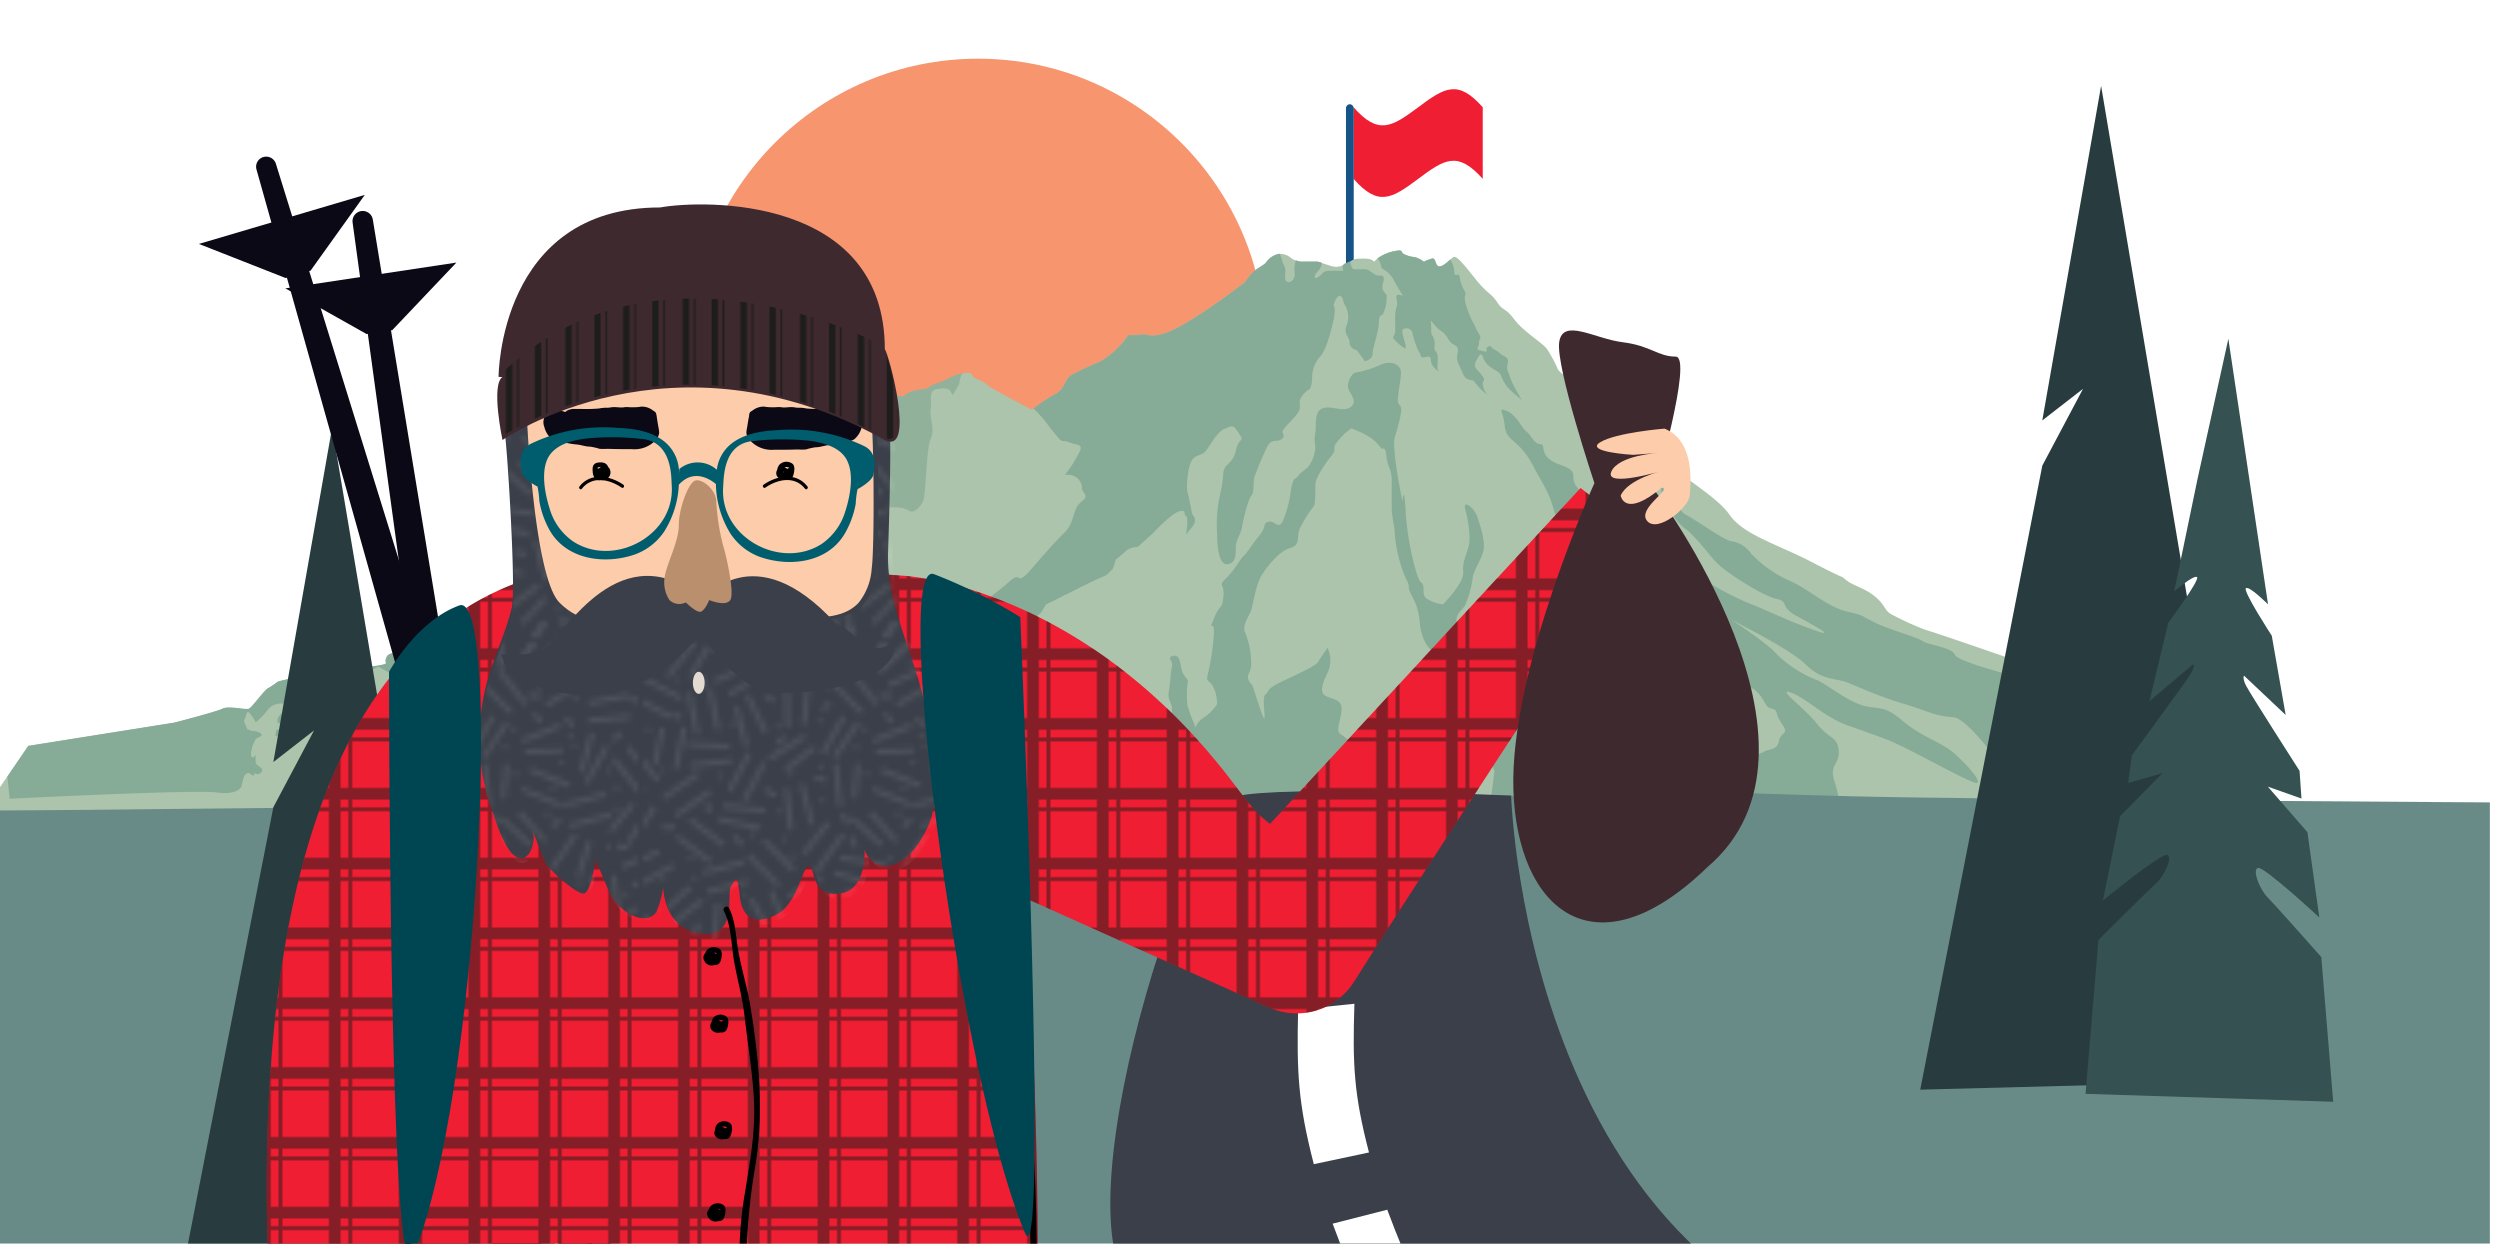 <svg xmlns="http://www.w3.org/2000/svg" xmlns:xlink="http://www.w3.org/1999/xlink" width="399.6" height="200" viewBox="0 0 399.6 200"><defs><clipPath id="a"><rect x="261.03" y="417.87" width="412.44" height="392.73" rx="27.73" transform="translate(6.8 -5.12) rotate(0.63)" style="fill:none"/></clipPath><clipPath id="b"><rect x="252.43" y="394.47" width="431.04" height="426.71" transform="translate(6.73 -5.12) rotate(0.63)" style="fill:none"/></clipPath><clipPath id="c"><rect x="-796.35" y="405.05" width="412.44" height="392.73" rx="27.73" transform="translate(78.57 88.78) rotate(8.07)" style="fill:none"/></clipPath><clipPath id="d"><rect x="-804.12" y="381.8" width="431.04" height="426.71" transform="translate(77.7 88.5) rotate(8.07)" style="fill:none"/></clipPath><clipPath id="e"><rect x="-269.08" y="404.22" width="412.44" height="392.73" rx="27.73" transform="translate(83.67 14.77) rotate(8.07)" style="fill:none"/></clipPath><clipPath id="f"><rect x="-276.86" y="380.97" width="431.04" height="426.71" transform="translate(82.81 14.49) rotate(8.07)" style="fill:none"/></clipPath><clipPath id="g"><rect x="-2.02" y="-2.23" width="400" height="201" style="fill:none"/></clipPath><pattern id="h" width="72" height="72" patternTransform="translate(315.77 221.73) scale(0.31)" patternUnits="userSpaceOnUse" viewBox="0 0 72 72"><rect width="72" height="72" style="fill:none"/><line x1="54" y1="71.75" x2="54" y2="144.25" style="fill:none;stroke:#1d1d1b;stroke-width:6px"/><line x1="18" y1="71.75" x2="18" y2="144.25" style="fill:none;stroke:#1d1d1b;stroke-width:6px"/><line x1="62" y1="71.75" x2="62" y2="144.25" style="fill:none;stroke:#1d1d1b;stroke-width:2px"/><line x1="26" y1="71.75" x2="26" y2="144.25" style="fill:none;stroke:#1d1d1b;stroke-width:2px"/><line x1="71.75" y1="18" x2="144.25" y2="18" style="fill:none;stroke:#1d1d1b;stroke-width:6px"/><line x1="71.75" y1="54" x2="144.25" y2="54" style="fill:none;stroke:#1d1d1b;stroke-width:6px"/><line x1="-0.25" y1="18" x2="72.25" y2="18" style="fill:none;stroke:#1d1d1b;stroke-width:6px"/><line x1="54" y1="-0.25" x2="54" y2="72.25" style="fill:none;stroke:#1d1d1b;stroke-width:6px"/><line x1="-0.25" y1="54" x2="72.25" y2="54" style="fill:none;stroke:#1d1d1b;stroke-width:6px"/><line x1="18" y1="-0.25" x2="18" y2="72.25" style="fill:none;stroke:#1d1d1b;stroke-width:6px"/><line x1="62" y1="-0.25" x2="62" y2="72.25" style="fill:none;stroke:#1d1d1b;stroke-width:2px"/><line x1="26" y1="-0.25" x2="26" y2="72.25" style="fill:none;stroke:#1d1d1b;stroke-width:2px"/><line x1="73.25" y1="26" x2="0.75" y2="26" style="fill:none;stroke:#1d1d1b;stroke-width:2px"/><line x1="73.25" y1="62" x2="0.75" y2="62" style="fill:none;stroke:#1d1d1b;stroke-width:2px"/><line x1="-72.25" y1="18" x2="0.25" y2="18" style="fill:none;stroke:#1d1d1b;stroke-width:6px"/><line x1="-72.25" y1="54" x2="0.25" y2="54" style="fill:none;stroke:#1d1d1b;stroke-width:6px"/><line x1="1.25" y1="26" x2="-71.25" y2="26" style="fill:none;stroke:#1d1d1b;stroke-width:2px"/><line x1="1.25" y1="62" x2="-71.25" y2="62" style="fill:none;stroke:#1d1d1b;stroke-width:2px"/><line x1="54" y1="-72.25" x2="54" y2="0.25" style="fill:none;stroke:#1d1d1b;stroke-width:6px"/><line x1="18" y1="-72.25" x2="18" y2="0.25" style="fill:none;stroke:#1d1d1b;stroke-width:6px"/><line x1="62" y1="-72.25" x2="62" y2="0.25" style="fill:none;stroke:#1d1d1b;stroke-width:2px"/><line x1="26" y1="-72.25" x2="26" y2="0.25" style="fill:none;stroke:#1d1d1b;stroke-width:2px"/></pattern><pattern id="i" width="65.25" height="65.25" patternTransform="translate(551.61 214.93) scale(0.85)" patternUnits="userSpaceOnUse" viewBox="0 0 65.25 65.25"><rect width="65.25" height="65.25" style="fill:none"/><line x1="67.55" y1="61.59" x2="62.02" y2="65.89" style="fill:none;stroke:#fff;stroke-linecap:square"/><line x1="70" y1="64.75" x2="64.47" y2="69.05" style="fill:none;stroke:#fff;stroke-linecap:square"/><line x1="47.19" y1="62.53" x2="43.5" y2="68" style="fill:none;stroke:#fff;stroke-linecap:square"/><line x1="49.93" y1="65.44" x2="44.83" y2="70.23" style="fill:none;stroke:#fff;stroke-linecap:square"/><line x1="53.13" y1="64.47" x2="55.5" y2="70.25" style="fill:none;stroke:#fff;stroke-linecap:square"/><line x1="56.25" y1="63.25" x2="59" y2="70" style="fill:none;stroke:#fff;stroke-linecap:square"/><line x1="28" y1="63.75" x2="22.31" y2="68.13" style="fill:none;stroke:#fff;stroke-linecap:square"/><line x1="32" y1="64.75" x2="25.3" y2="70.79" style="fill:none;stroke:#fff;stroke-linecap:square"/><line x1="9.25" y1="64.5" x2="9" y2="66" style="fill:none;stroke:#fff;stroke-linecap:square"/><line x1="14.22" y1="62.67" x2="18.5" y2="68.5" style="fill:none;stroke:#fff;stroke-linecap:square"/><line x1="17.05" y1="59.84" x2="21.33" y2="65.67" style="fill:none;stroke:#fff;stroke-linecap:square"/><line x1="38.75" y1="62.75" x2="39.25" y2="69.25" style="fill:none;stroke:#fff;stroke-linecap:square"/><line x1="36" y1="62" x2="34.5" y2="68.75" style="fill:none;stroke:#fff;stroke-linecap:square"/><line x1="2.3" y1="61.59" x2="-3.23" y2="65.89" style="fill:none;stroke:#fff;stroke-linecap:square"/><line x1="4.75" y1="64.75" x2="-0.78" y2="69.05" style="fill:none;stroke:#fff;stroke-linecap:square"/><line x1="65.82" y1="6.97" x2="72" y2="10.25" style="fill:none;stroke:#fff;stroke-linecap:square"/><line x1="22.49" y1="23.04" x2="19.25" y2="29.25" style="fill:none;stroke:#fff;stroke-linecap:square"/><line x1="36.42" y1="43.45" x2="44" y2="45.5" style="fill:none;stroke:#fff;stroke-linecap:square"/><line x1="37.5" y1="40.5" x2="45.25" y2="41.75" style="fill:none;stroke:#fff;stroke-linecap:square"/><line x1="30" y1="60.75" x2="32.75" y2="55.5" style="fill:none;stroke:#fff;stroke-linecap:square"/><line x1="26.5" y1="60.25" x2="29.52" y2="54.46" style="fill:none;stroke:#fff;stroke-linecap:square"/><line x1="46" y1="55.5" x2="41.25" y2="59" style="fill:none;stroke:#fff;stroke-linecap:square"/><line x1="47.25" y1="58" x2="43.5" y2="62" style="fill:none;stroke:#fff;stroke-linecap:square"/><line x1="49.88" y1="46.3" x2="50.78" y2="53.25" style="fill:none;stroke:#fff;stroke-linecap:square"/><line x1="45.98" y1="47.21" x2="47.53" y2="53.75" style="fill:none;stroke:#fff;stroke-linecap:square"/><line x1="14.22" y1="62.67" x2="18.5" y2="68.5" style="fill:none;stroke:#fff;stroke-linecap:square"/><line x1="17.05" y1="59.84" x2="21.33" y2="65.67" style="fill:none;stroke:#fff;stroke-linecap:square"/><line x1="20.53" y1="48.64" x2="23.96" y2="54.74" style="fill:none;stroke:#fff;stroke-linecap:square"/><line x1="24.23" y1="47.13" x2="26.88" y2="53.61" style="fill:none;stroke:#fff;stroke-linecap:square"/><line x1="33" y1="44.5" x2="27.75" y2="47.5" style="fill:none;stroke:#fff;stroke-linecap:square"/><line x1="35.5" y1="47.75" x2="29.75" y2="49.75" style="fill:none;stroke:#fff;stroke-linecap:square"/><line x1="47.19" y1="62.53" x2="43.5" y2="68" style="fill:none;stroke:#fff;stroke-linecap:square"/><line x1="49.93" y1="65.44" x2="44.83" y2="70.23" style="fill:none;stroke:#fff;stroke-linecap:square"/><line x1="53.13" y1="64.47" x2="55.5" y2="70.25" style="fill:none;stroke:#fff;stroke-linecap:square"/><line x1="28" y1="63.75" x2="22.31" y2="68.13" style="fill:none;stroke:#fff;stroke-linecap:square"/><line x1="32" y1="64.75" x2="25.3" y2="70.79" style="fill:none;stroke:#fff;stroke-linecap:square"/><line x1="21.5" y1="58.25" x2="22" y2="59.5" style="fill:none;stroke:#fff;stroke-linecap:square"/><line x1="37.75" y1="60.25" x2="38.75" y2="61.25" style="fill:none;stroke:#fff;stroke-linecap:square"/><line x1="38.75" y1="62.75" x2="39.25" y2="69.25" style="fill:none;stroke:#fff;stroke-linecap:square"/><line x1="36" y1="62" x2="34.5" y2="68.75" style="fill:none;stroke:#fff;stroke-linecap:square"/><line x1="53.28" y1="50" x2="54.53" y2="49.5" style="fill:none;stroke:#fff;stroke-linecap:square"/><line x1="32.5" y1="50.5" x2="32.75" y2="52" style="fill:none;stroke:#fff;stroke-linecap:square"/><line x1="50.5" y1="62" x2="51.75" y2="62" style="fill:none;stroke:#fff;stroke-linecap:square"/><line x1="33.75" y1="60" x2="32.75" y2="61.75" style="fill:none;stroke:#fff;stroke-linecap:square"/><line x1="38" y1="47.25" x2="39.25" y2="46.75" style="fill:none;stroke:#fff;stroke-linecap:square"/><line x1="40.24" y1="55.47" x2="35.81" y2="52.75" style="fill:none;stroke:#fff;stroke-linecap:square"/><line x1="42.97" y1="53.07" x2="36.62" y2="50.14" style="fill:none;stroke:#fff;stroke-linecap:square"/><line x1="35.5" y1="55.75" x2="36.75" y2="56" style="fill:none;stroke:#fff;stroke-linecap:square"/><line x1="42.28" y1="49" x2="43.53" y2="49.25" style="fill:none;stroke:#fff;stroke-linecap:square"/><line x1="18.63" y1="54.25" x2="20.25" y2="53.75" style="fill:none;stroke:#fff;stroke-linecap:square"/><line x1="26.99" y1="8.45" x2="27.13" y2="15.45" style="fill:none;stroke:#fff;stroke-linecap:square"/><line x1="30.99" y1="8.38" x2="30.25" y2="15" style="fill:none;stroke:#fff;stroke-linecap:square"/><line x1="43.64" y1="27.73" x2="50.13" y2="30.38" style="fill:none;stroke:#fff;stroke-linecap:square"/><line x1="45.15" y1="24.03" x2="51.63" y2="26.67" style="fill:none;stroke:#fff;stroke-linecap:square"/><line x1="27.12" y1="23.58" x2="31.89" y2="19.94" style="fill:none;stroke:#fff;stroke-linecap:square"/><line x1="24.09" y1="21.57" x2="30" y2="17.82" style="fill:none;stroke:#fff;stroke-linecap:square"/><line x1="18.5" y1="41.38" x2="11.72" y2="43.13" style="fill:none;stroke:#fff;stroke-linecap:square"/><line x1="19.25" y1="45" x2="12.47" y2="46.76" style="fill:none;stroke:#fff;stroke-linecap:square"/><line x1="19.69" y1="21.19" x2="16.45" y2="27.4" style="fill:none;stroke:#fff;stroke-linecap:square"/><line x1="8.74" y1="9.89" x2="10.07" y2="16.76" style="fill:none;stroke:#fff;stroke-linecap:square"/><line x1="12.66" y1="9.13" x2="14" y2="16" style="fill:none;stroke:#fff;stroke-linecap:square"/><line x1="0.57" y1="6.97" x2="6.75" y2="10.25" style="fill:none;stroke:#fff;stroke-linecap:square"/><line x1="3.5" y1="16.5" x2="2.32" y2="22.49" style="fill:none;stroke:#fff;stroke-linecap:square"/><line x1="7.57" y1="16.38" x2="6.25" y2="23.25" style="fill:none;stroke:#fff;stroke-linecap:square"/><line x1="56.37" y1="44.2" x2="58.78" y2="51.75" style="fill:none;stroke:#fff;stroke-linecap:square"/><line x1="60.53" y1="44.25" x2="61.28" y2="50.75" style="fill:none;stroke:#fff;stroke-linecap:square"/><line x1="53.03" y1="36.46" x2="49.02" y2="42.2" style="fill:none;stroke:#fff;stroke-linecap:square"/><line x1="55.77" y1="37.79" x2="54.03" y2="43.25" style="fill:none;stroke:#fff;stroke-linecap:square"/><line x1="26.95" y1="27.8" x2="27.75" y2="34.75" style="fill:none;stroke:#fff;stroke-linecap:square"/><line x1="29.93" y1="26.99" x2="31.63" y2="33.78" style="fill:none;stroke:#fff;stroke-linecap:square"/><line x1="52.81" y1="4.88" x2="46.46" y2="7.84" style="fill:none;stroke:#fff;stroke-linecap:square"/><line x1="54.25" y1="7.75" x2="48.16" y2="11.46" style="fill:none;stroke:#fff;stroke-linecap:square"/><line x1="17.65" y1="12.48" x2="19.25" y2="19" style="fill:none;stroke:#fff;stroke-linecap:square"/><line x1="19.73" y1="10.2" x2="22.83" y2="16.48" style="fill:none;stroke:#fff;stroke-linecap:square"/><line x1="37.5" y1="14.25" x2="34" y2="20.5" style="fill:none;stroke:#fff;stroke-linecap:square"/><line x1="40.13" y1="15.42" x2="36.19" y2="21.2" style="fill:none;stroke:#fff;stroke-linecap:square"/><line x1="50" y1="15.75" x2="43.75" y2="18.25" style="fill:none;stroke:#fff;stroke-linecap:square"/><line x1="50.5" y1="20.25" x2="44.25" y2="20.5" style="fill:none;stroke:#fff;stroke-linecap:square"/><line x1="56.22" y1="17.42" x2="54.53" y2="23.75" style="fill:none;stroke:#fff;stroke-linecap:square"/><line x1="58.95" y1="19.91" x2="55.47" y2="25.98" style="fill:none;stroke:#fff;stroke-linecap:square"/><line x1="57.14" y1="53.16" x2="50.8" y2="56.13" style="fill:none;stroke:#fff;stroke-linecap:square"/><line x1="58.84" y1="56.78" x2="52.5" y2="59.75" style="fill:none;stroke:#fff;stroke-linecap:square"/><line x1="47.25" y1="37" x2="43" y2="32.25" style="fill:none;stroke:#fff;stroke-linecap:square"/><line x1="44.5" y1="37.75" x2="39.68" y2="33.34" style="fill:none;stroke:#fff;stroke-linecap:square"/><line x1="30.53" y1="39.25" x2="34.5" y2="34.25" style="fill:none;stroke:#fff;stroke-linecap:square"/><line x1="32.93" y1="42.45" x2="37.25" y2="36.5" style="fill:none;stroke:#fff;stroke-linecap:square"/><line x1="22.43" y1="31.52" x2="15.47" y2="30.78" style="fill:none;stroke:#fff;stroke-linecap:square"/><line x1="21.5" y1="34.75" x2="14.66" y2="33.28" style="fill:none;stroke:#fff;stroke-linecap:square"/><line x1="6.75" y1="36.75" x2="12.35" y2="40.95" style="fill:none;stroke:#fff;stroke-linecap:square"/><line x1="9.15" y1="33.55" x2="14.75" y2="37.75" style="fill:none;stroke:#fff;stroke-linecap:square"/><line x1="13.99" y1="49.49" x2="13.42" y2="56.47" style="fill:none;stroke:#fff;stroke-linecap:square"/><line x1="17.75" y1="50" x2="16.81" y2="57.42" style="fill:none;stroke:#fff;stroke-linecap:square"/><line x1="20.17" y1="40.33" x2="25.12" y2="45.28" style="fill:none;stroke:#fff;stroke-linecap:square"/><line x1="23" y1="37.5" x2="27.95" y2="42.45" style="fill:none;stroke:#fff;stroke-linecap:square"/><line x1="8.5" y1="46.25" x2="3.93" y2="50.46" style="fill:none;stroke:#fff;stroke-linecap:square"/><line x1="10.78" y1="48.7" x2="5.25" y2="53" style="fill:none;stroke:#fff;stroke-linecap:square"/><line x1="56.12" y1="14.59" x2="63.1" y2="13.99" style="fill:none;stroke:#fff;stroke-linecap:square"/><line x1="56.25" y1="11.25" x2="62.75" y2="10" style="fill:none;stroke:#fff;stroke-linecap:square"/><line x1="36.25" y1="23.25" x2="37" y2="30.25" style="fill:none;stroke:#fff;stroke-linecap:square"/><line x1="40.25" y1="23.25" x2="39.75" y2="28.75" style="fill:none;stroke:#fff;stroke-linecap:square"/><line x1="11.96" y1="1.11" x2="9.1" y2="6.08" style="fill:none;stroke:#fff;stroke-linecap:square"/><line x1="6.46" y1="32.23" x2="12.21" y2="28.24" style="fill:none;stroke:#fff;stroke-linecap:square"/><line x1="4.18" y1="28.94" x2="9.94" y2="24.95" style="fill:none;stroke:#fff;stroke-linecap:square"/><line x1="4.14" y1="58.23" x2="8.5" y2="62.5" style="fill:none;stroke:#fff;stroke-linecap:square"/><line x1="6.57" y1="56.56" x2="10.5" y2="60" style="fill:none;stroke:#fff;stroke-linecap:square"/><line x1="60.75" y1="22.25" x2="65.07" y2="27.76" style="fill:none;stroke:#fff;stroke-linecap:square"/><line x1="63.4" y1="20.03" x2="67.72" y2="25.54" style="fill:none;stroke:#fff;stroke-linecap:square"/><line x1="58.5" y1="28.63" x2="51.72" y2="30.38" style="fill:none;stroke:#fff;stroke-linecap:square"/><line x1="59.5" y1="32.5" x2="52.72" y2="34.26" style="fill:none;stroke:#fff;stroke-linecap:square"/><line x1="15.75" y1="19.5" x2="8.84" y2="19.07" style="fill:none;stroke:#fff;stroke-linecap:square"/><line x1="16.25" y1="22.25" x2="9.3" y2="23.04" style="fill:none;stroke:#fff;stroke-linecap:square"/><line x1="60.26" y1="55.7" x2="64.19" y2="61.5" style="fill:none;stroke:#fff;stroke-linecap:square"/><line x1="63.57" y1="53.46" x2="67.5" y2="59.25" style="fill:none;stroke:#fff;stroke-linecap:square"/><line x1="63.75" y1="30.75" x2="60.04" y2="35.09" style="fill:none;stroke:#fff;stroke-linecap:square"/><line x1="67.13" y1="31.26" x2="63.44" y2="37.2" style="fill:none;stroke:#fff;stroke-linecap:square"/><line x1="67.55" y1="61.59" x2="62.02" y2="65.89" style="fill:none;stroke:#fff;stroke-linecap:square"/><line x1="56.25" y1="63.25" x2="59" y2="70" style="fill:none;stroke:#fff;stroke-linecap:square"/><line x1="63.94" y1="10.5" x2="70.13" y2="13.78" style="fill:none;stroke:#fff;stroke-linecap:square"/><line x1="16.58" y1="9.47" x2="21" y2="6.75" style="fill:none;stroke:#fff;stroke-linecap:square"/><line x1="13.84" y1="7.07" x2="20.2" y2="4.14" style="fill:none;stroke:#fff;stroke-linecap:square"/><line x1="36.13" y1="8.13" x2="40.88" y2="12.88" style="fill:none;stroke:#fff;stroke-linecap:square"/><line x1="39.27" y1="5.66" x2="43.59" y2="11.17" style="fill:none;stroke:#fff;stroke-linecap:square"/><line x1="67.73" y1="39.48" x2="62.5" y2="42" style="fill:none;stroke:#fff;stroke-linecap:square"/><line x1="70.56" y1="42.08" x2="64.45" y2="45.49" style="fill:none;stroke:#fff;stroke-linecap:square"/><line x1="30" y1="3.75" x2="31.25" y2="4" style="fill:none;stroke:#fff;stroke-linecap:square"/><line x1="29.25" y1="6.75" x2="29" y2="6" style="fill:none;stroke:#fff;stroke-linecap:square"/><line x1="34" y1="12.25" x2="34.75" y2="11.75" style="fill:none;stroke:#fff;stroke-linecap:square"/><line x1="45" y1="10" x2="46.25" y2="10" style="fill:none;stroke:#fff;stroke-linecap:square"/><line x1="51.75" y1="14.5" x2="52.5" y2="15.25" style="fill:none;stroke:#fff;stroke-linecap:square"/><line x1="60.75" y1="18" x2="61.5" y2="17.25" style="fill:none;stroke:#fff;stroke-linecap:square"/><line x1="62.25" y1="5.75" x2="61.75" y2="6.75" style="fill:none;stroke:#fff;stroke-linecap:square"/><line x1="6" y1="13.5" x2="6.75" y2="14" style="fill:none;stroke:#fff;stroke-linecap:square"/><line x1="12.25" y1="30.75" x2="12.25" y2="31.5" style="fill:none;stroke:#fff;stroke-linecap:square"/><line x1="5.5" y1="34.75" x2="4" y2="34.75" style="fill:none;stroke:#fff;stroke-linecap:square"/><line x1="9.75" y1="54.5" x2="10.25" y2="53.25" style="fill:none;stroke:#fff;stroke-linecap:square"/><line x1="18.25" y1="37.75" x2="17.5" y2="36.75" style="fill:none;stroke:#fff;stroke-linecap:square"/><line x1="49.25" y1="34.25" x2="50" y2="33.5" style="fill:none;stroke:#fff;stroke-linecap:square"/><line x1="39.28" y1="37" x2="39.78" y2="38" style="fill:none;stroke:#fff;stroke-linecap:square"/><line x1="25.5" y1="18.75" x2="26.25" y2="18" style="fill:none;stroke:#fff;stroke-linecap:square"/><line x1="23.25" y1="27.75" x2="24.5" y2="28.5" style="fill:none;stroke:#fff;stroke-linecap:square"/><line x1="9.25" y1="64.5" x2="9" y2="66" style="fill:none;stroke:#fff;stroke-linecap:square"/><line x1="38.25" y1="33.75" x2="37.75" y2="32.5" style="fill:none;stroke:#fff;stroke-linecap:square"/><line x1="67.55" y1="-3.66" x2="62.02" y2="0.64" style="fill:none;stroke:#fff;stroke-linecap:square"/><line x1="70" y1="-0.5" x2="64.47" y2="3.8" style="fill:none;stroke:#fff;stroke-linecap:square"/><line x1="47.19" y1="-2.72" x2="43.5" y2="2.75" style="fill:none;stroke:#fff;stroke-linecap:square"/><line x1="49.93" y1="0.19" x2="44.83" y2="4.98" style="fill:none;stroke:#fff;stroke-linecap:square"/><line x1="53.13" y1="-0.78" x2="55.5" y2="5" style="fill:none;stroke:#fff;stroke-linecap:square"/><line x1="56.25" y1="-2" x2="59" y2="4.75" style="fill:none;stroke:#fff;stroke-linecap:square"/><line x1="28" y1="-1.5" x2="22.31" y2="2.88" style="fill:none;stroke:#fff;stroke-linecap:square"/><line x1="32" y1="-0.5" x2="25.3" y2="5.54" style="fill:none;stroke:#fff;stroke-linecap:square"/><line x1="9.25" y1="-0.75" x2="9" y2="0.75" style="fill:none;stroke:#fff;stroke-linecap:square"/><line x1="14.22" y1="-2.58" x2="18.5" y2="3.25" style="fill:none;stroke:#fff;stroke-linecap:square"/><line x1="17.05" y1="-5.41" x2="21.33" y2="0.42" style="fill:none;stroke:#fff;stroke-linecap:square"/><line x1="58.53" y1="59.5" x2="59.03" y2="60.75" style="fill:none;stroke:#fff;stroke-linecap:square"/><line x1="38.75" y1="-2.5" x2="39.25" y2="4" style="fill:none;stroke:#fff;stroke-linecap:square"/><line x1="36" y1="-3.25" x2="34.5" y2="3.5" style="fill:none;stroke:#fff;stroke-linecap:square"/><line x1="45.75" y1="13.75" x2="46.5" y2="14.5" style="fill:none;stroke:#fff;stroke-linecap:square"/><line x1="32.75" y1="25.5" x2="34" y2="25.75" style="fill:none;stroke:#fff;stroke-linecap:square"/><line x1="63.5" y1="51" x2="64.25" y2="50.25" style="fill:none;stroke:#fff;stroke-linecap:square"/><line x1="8.25" y1="1.75" x2="4.85" y2="6.08" style="fill:none;stroke:#fff;stroke-linecap:square"/><line x1="61.5" y1="38.25" x2="62.75" y2="38.5" style="fill:none;stroke:#fff;stroke-linecap:square"/><line x1="23.25" y1="10" x2="24.25" y2="10.75" style="fill:none;stroke:#fff;stroke-linecap:square"/><line x1="36.25" y1="4.5" x2="36.5" y2="5.75" style="fill:none;stroke:#fff;stroke-linecap:square"/><line x1="11" y1="8.5" x2="11.5" y2="7" style="fill:none;stroke:#fff;stroke-linecap:square"/><line x1="3.25" y1="3.75" x2="3.25" y2="3.75" style="fill:none;stroke:#fff;stroke-linecap:round"/><line x1="6.25" y1="7" x2="6.25" y2="7" style="fill:none;stroke:#fff;stroke-linecap:round"/><line x1="13" y1="1.5" x2="13" y2="1.5" style="fill:none;stroke:#fff;stroke-linecap:round"/><line x1="23.25" y1="8.5" x2="23.25" y2="8.5" style="fill:none;stroke:#fff;stroke-linecap:round"/><line x1="17" y1="15.25" x2="17" y2="15.25" style="fill:none;stroke:#fff;stroke-linecap:round"/><line x1="14.5" y1="25" x2="14.5" y2="25" style="fill:none;stroke:#fff;stroke-linecap:round"/><line x1="3.75" y1="24" x2="3.75" y2="24" style="fill:none;stroke:#fff;stroke-linecap:round"/><line x1="20.5" y1="36" x2="20.5" y2="36" style="fill:none;stroke:#fff;stroke-linecap:round"/><line x1="25.75" y1="31.75" x2="25.75" y2="31.75" style="fill:none;stroke:#fff;stroke-linecap:round"/><line x1="33.5" y1="23.25" x2="33.5" y2="23.25" style="fill:none;stroke:#fff;stroke-linecap:round"/><line x1="28" y1="40.25" x2="28" y2="40.25" style="fill:none;stroke:#fff;stroke-linecap:round"/><line x1="32.75" y1="43" x2="32.75" y2="43" style="fill:none;stroke:#fff;stroke-linecap:round"/><line x1="18.75" y1="47.25" x2="18.75" y2="47.25" style="fill:none;stroke:#fff;stroke-linecap:round"/><line x1="42" y1="24.75" x2="42" y2="24.75" style="fill:none;stroke:#fff;stroke-linecap:round"/><line x1="41.75" y1="16.25" x2="41.75" y2="16.25" style="fill:none;stroke:#fff;stroke-linecap:round"/><line x1="58.25" y1="7.5" x2="58.25" y2="7.5" style="fill:none;stroke:#fff;stroke-linecap:round"/><line x1="50.25" y1="4" x2="50.25" y2="4" style="fill:none;stroke:#fff;stroke-linecap:round"/><line x1="61" y1="27.25" x2="61" y2="27.25" style="fill:none;stroke:#fff;stroke-linecap:round"/><line x1="59.5" y1="38.25" x2="59.5" y2="38.25" style="fill:none;stroke:#fff;stroke-linecap:round"/><line x1="54" y1="45" x2="54" y2="45" style="fill:none;stroke:#fff;stroke-linecap:round"/><line x1="57.5" y1="55" x2="57.5" y2="55" style="fill:none;stroke:#fff;stroke-linecap:round"/><line x1="50" y1="59.75" x2="50" y2="59.75" style="fill:none;stroke:#fff;stroke-linecap:round"/><line x1="28.5" y1="61" x2="28.5" y2="61" style="fill:none;stroke:#fff;stroke-linecap:round"/><line x1="39.5" y1="63.5" x2="39.5" y2="63.5" style="fill:none;stroke:#fff;stroke-linecap:round"/><line x1="25.25" y1="15.75" x2="25.25" y2="15.75" style="fill:none;stroke:#fff;stroke-linecap:round"/><line x1="10.75" y1="62.75" x2="10.75" y2="62.75" style="fill:none;stroke:#fff;stroke-linecap:round"/><line x1="0.75" y1="51.5" x2="0.75" y2="51.5" style="fill:none;stroke:#fff;stroke-linecap:round"/><line x1="3.75" y1="44.25" x2="3.75" y2="44.25" style="fill:none;stroke:#fff;stroke-linecap:round"/><line x1="9" y1="40.5" x2="9" y2="40.5" style="fill:none;stroke:#fff;stroke-linecap:round"/><line x1="9.75" y1="44.25" x2="9.75" y2="44.25" style="fill:none;stroke:#fff;stroke-linecap:round"/><line x1="50.75" y1="22.5" x2="50.75" y2="22.5" style="fill:none;stroke:#fff;stroke-linecap:round"/><line x1="48" y1="32.25" x2="48" y2="32.25" style="fill:none;stroke:#fff;stroke-linecap:round"/><line x1="46.25" y1="40.5" x2="46.25" y2="40.5" style="fill:none;stroke:#fff;stroke-linecap:round"/><line x1="27.75" y1="24.75" x2="27.75" y2="24.75" style="fill:none;stroke:#fff;stroke-linecap:round"/><line x1="24.25" y1="55.5" x2="24.25" y2="55.5" style="fill:none;stroke:#fff;stroke-linecap:round"/><line x1="24.25" y1="63.5" x2="24.25" y2="63.5" style="fill:none;stroke:#fff;stroke-linecap:round"/><line x1="18.88" y1="59.5" x2="18.88" y2="59.5" style="fill:none;stroke:#fff;stroke-linecap:round"/><line x1="26.63" y1="37" x2="26.63" y2="37" style="fill:none;stroke:#fff;stroke-linecap:round"/><line x1="61" y1="62" x2="61" y2="62" style="fill:none;stroke:#fff;stroke-linecap:round"/><line x1="4.5" y1="56" x2="4.5" y2="56" style="fill:none;stroke:#fff;stroke-linecap:round"/><line x1="33.75" y1="29.75" x2="33.75" y2="29.75" style="fill:none;stroke:#fff;stroke-linecap:round"/><line x1="33.25" y1="14.75" x2="33.25" y2="14.75" style="fill:none;stroke:#fff;stroke-linecap:round"/><line x1="34.5" y1="8" x2="34.5" y2="8" style="fill:none;stroke:#fff;stroke-linecap:round"/><line x1="49.75" y1="55.75" x2="49.75" y2="55.75" style="fill:none;stroke:#fff;stroke-linecap:round"/><line x1="49" y1="44.75" x2="49" y2="44.75" style="fill:none;stroke:#fff;stroke-linecap:round"/><line x1="62.75" y1="47.25" x2="62.75" y2="47.25" style="fill:none;stroke:#fff;stroke-linecap:round"/><line x1="52.25" y1="17.5" x2="52.25" y2="17.5" style="fill:none;stroke:#fff;stroke-linecap:round"/><line x1="53" y1="19.25" x2="53" y2="19.25" style="fill:none;stroke:#fff;stroke-linecap:round"/><line x1="53.25" y1="10.5" x2="53.25" y2="10.5" style="fill:none;stroke:#fff;stroke-linecap:round"/><line x1="40" y1="19.75" x2="40" y2="19.75" style="fill:none;stroke:#fff;stroke-linecap:round"/><line x1="49" y1="27.25" x2="49" y2="27.25" style="fill:none;stroke:#fff;stroke-linecap:round"/><line x1="59.5" y1="24" x2="59.5" y2="24" style="fill:none;stroke:#fff;stroke-linecap:round"/><line x1="61" y1="31.25" x2="61" y2="31.25" style="fill:none;stroke:#fff;stroke-linecap:round"/><line x1="1" y1="16.25" x2="1" y2="16.25" style="fill:none;stroke:#fff;stroke-linecap:round"/><line x1="-4.5" y1="22.25" x2="-0.18" y2="27.76" style="fill:none;stroke:#fff;stroke-linecap:square"/><line x1="-1.85" y1="20.03" x2="2.47" y2="25.54" style="fill:none;stroke:#fff;stroke-linecap:square"/><line x1="-1.68" y1="53.46" x2="2.25" y2="59.25" style="fill:none;stroke:#fff;stroke-linecap:square"/><line x1="1.88" y1="31.26" x2="-1.81" y2="37.2" style="fill:none;stroke:#fff;stroke-linecap:square"/><line x1="2.3" y1="61.59" x2="-3.23" y2="65.89" style="fill:none;stroke:#fff;stroke-linecap:square"/><line x1="-1.31" y1="10.5" x2="4.88" y2="13.78" style="fill:none;stroke:#fff;stroke-linecap:square"/><line x1="2.48" y1="39.48" x2="-2.75" y2="42" style="fill:none;stroke:#fff;stroke-linecap:square"/><line x1="5.31" y1="42.08" x2="-0.8" y2="45.49" style="fill:none;stroke:#fff;stroke-linecap:square"/><line x1="2.3" y1="-3.66" x2="-3.23" y2="0.64" style="fill:none;stroke:#fff;stroke-linecap:square"/><line x1="4.75" y1="-0.5" x2="-0.78" y2="3.8" style="fill:none;stroke:#fff;stroke-linecap:square"/><line x1="14.22" y1="-2.58" x2="18.5" y2="3.25" style="fill:none;stroke:#fff;stroke-linecap:square"/><line x1="17.05" y1="-5.41" x2="21.33" y2="0.42" style="fill:none;stroke:#fff;stroke-linecap:square"/><line x1="47.19" y1="-2.72" x2="43.5" y2="2.75" style="fill:none;stroke:#fff;stroke-linecap:square"/><line x1="49.93" y1="0.19" x2="44.83" y2="4.98" style="fill:none;stroke:#fff;stroke-linecap:square"/><line x1="53.13" y1="-0.78" x2="55.5" y2="5" style="fill:none;stroke:#fff;stroke-linecap:square"/><line x1="28" y1="-1.5" x2="22.31" y2="2.88" style="fill:none;stroke:#fff;stroke-linecap:square"/><line x1="32" y1="-0.5" x2="25.3" y2="5.54" style="fill:none;stroke:#fff;stroke-linecap:square"/><line x1="38.75" y1="-2.5" x2="39.25" y2="4" style="fill:none;stroke:#fff;stroke-linecap:square"/><line x1="36" y1="-3.25" x2="34.5" y2="3.5" style="fill:none;stroke:#fff;stroke-linecap:square"/><line x1="67.55" y1="-3.66" x2="62.02" y2="0.64" style="fill:none;stroke:#fff;stroke-linecap:square"/><line x1="56.25" y1="-2" x2="59" y2="4.75" style="fill:none;stroke:#fff;stroke-linecap:square"/><line x1="9.25" y1="-0.75" x2="9" y2="0.75" style="fill:none;stroke:#fff;stroke-linecap:square"/><line x1="2.3" y1="-3.66" x2="-3.23" y2="0.64" style="fill:none;stroke:#fff;stroke-linecap:square"/></pattern><pattern id="j" width="74.06" height="72" patternTransform="translate(295.51 196.45) scale(0.25)" patternUnits="userSpaceOnUse" viewBox="0 0 74.06 72"><rect width="74.06" height="72" style="fill:none"/><line x1="24.98" y1="72" x2="24.98" style="fill:none;stroke:#1d1d1b;stroke-width:4px"/><line x1="6.49" y1="72" x2="6.49" style="fill:none;stroke:#1d1d1b;stroke-width:4px"/><line x1="43.47" y1="72" x2="43.47" style="fill:none;stroke:#1d1d1b;stroke-width:4px"/><line x1="61.96" y1="72" x2="61.96" style="fill:none;stroke:#1d1d1b;stroke-width:4px"/><line x1="12.09" y1="72" x2="12.09" style="fill:none;stroke:#1d1d1b"/><line x1="30.58" y1="72" x2="30.58" style="fill:none;stroke:#1d1d1b"/><line x1="49.07" y1="72" x2="49.07" style="fill:none;stroke:#1d1d1b"/><line x1="67.56" y1="72" x2="67.56" style="fill:none;stroke:#1d1d1b"/></pattern></defs><title>s9s10</title><g style="clip-path:url(#a)"><g style="clip-path:url(#b)"><path d="M1025.6,531.36S960.71,508,951.44,505.28,934.24,497.11,925,493s-6.56-8-15.77-16.12-18.51-9.51-25.1-14.91,2.65,1.36-27.75-14.93-59.56-24.58-71.33-42-46.14-35.07-56.6-51.14-18.33-25.46-26.27-29.54S690.39,307,686.4,306.93s-9.92-4.77-13.89-6.14a39.05,39.05,0,0,1-7.93-4.08s-22.47-12.21-25.07-17.56-5.18-12-9.11-17.38-19.78-14.84-27.64-25.56-9.23-6.75-14.46-14.79-7.9-6.73-18.39-20.14-15.73-20.12-18.4-18.82-8.07,7.89-12.06,7.85-2.57-8-6.57-6.72l-4,1.28-2.68,1.3s-5.27-4-7.93-4.07-6.63-1.41-9.27-2.76,0-4-6.62-2.74-13.34,3.84-16,6.47l-2.68,2.63s-1.3-2.67-7.95-2.74-8-.09-10.65,1.21-1.34,1.31-5.35,2.6,0,1.33-5.34,2.6-9.29-1.43-14.59-2.82-2.65-1.36-8-1.42L421.19,185c-2.66,0-5.3-1.38-9.26-4.09a14.36,14.36,0,0,0-9.28-2.76c-2.66,0-9.35,3.89-10.71,6.53s-8,5.23-12.06,9.17a59.62,59.62,0,0,0-6.74,7.91s-48.26,36.69-69.6,43.1c-2.55.77-9.34,2.56-14.64,1.17s-6.65-.07-8-.09l-8-.09s-9.47,14.52-24.18,22.34c-5.25,2.79-20,7.75-25.39,11.68s-5.45,11.91-13.47,15.81-20.08,13.07-20.08,13.07-35.69-19-38.32-21.69-4-2.71-9.24-5.42S141,275,130.35,277.53s-14.7,6.48-20,7.75-10.69,5.2-10.69,5.2-13.3-.14-20,6.43c0,0-9.26-4.09-14.66,3.83a204.17,204.17,0,0,1-37.53,27.5C20.69,332.1,10,337.36,3.27,347.92c-3,4.75-52.41,51.27-108.6,82.56-2.32,1.29-3.94-4-9.29-1.44s-9.36,5.22-20,3.77-1.27-5.33-13.28-1.47-12.05,7.84-22.74,13-10.71,6.53-20,9.09-10.63-.12-17.29,1.13-5.39,6.59-10.74,9.19S-244,466.17-253.38,474c-2.28,1.91-16,6.48-28,7.67s-9.42,10.53-18.71,9.1-11.92-4.12-17.27-1.52-9.42,10.53-13.43,11.82-5.33,1.27-12,2.53-9.29-1.44-10.65,1.21,2.62,4-2.71,5.29-6.67,1.25-8,5.23,2.62,4-4.05,5.27-12,1.2-18.64,2.45-22.65,5.07-30.63,5-7.94-2.74-14.62-.16-24,5.05-25.33,6.37-4,2.61-8,5.23-13.47,15.8-16.15,17.1-17.25-2.85-22.59-.25-41.35,11.51-41.35,11.51l-125.17,18.56-43.23,62L-60,663.63l1084.58,23.93Z" style="fill:#abc4ab"/><path d="M87.26,507.71a104.19,104.19,0,0,0,6.5,13.37c3.91,6.69,13.19,9.45,19.78,14.84s15.71,21.45,22.3,26.84,0,4-1.44,10.62-.06,5.32,1.24,8,23.66,24.19,29,26.91,2.63,2.69,19.79,13.51a55.24,55.24,0,0,1,22.31,26.84l92.38,1.68L450.74,640s9.35-3.89,10.72-7.86-5.19-12-5.19-12l6.89-21.2s-9.22-8.08-13.18-10.78,1.48-13.28,1.56-21.25-7.88-8.07-13.17-10.79-3.89-9.34,1.55-19.92.23-21.27.23-21.27-6.75,9.23-8.11,11.88-12.05,7.84-29.42,15.63-12.06,9.17-16.08,11.78,3.58,37.27-5.42,9.25-3.84-13.34-7.76-20,1.41-6.63,1.51-15.93-2.42-21.3-5-26.65,4.14-14.58,5.52-18.55,4.24-22.56,9.64-30.47,14.84-19.78,24.18-22.34,5.42-9.24,8.15-15.86,10.84-18.49,12.18-19.81,1.48-13.28,1.54-18.59,8.16-17.2,13.55-23.78,1.39-5.31,4.11-10.6,13.44-13.14,13.44-13.14,15.89,5.49,22.45,13.54,2.63,2.69,5.27,4.05,1.24,8,3.83,14.66,2.56,9.34,2.5,14.66L496,395.89c-.07,6.65,2.47,17.31,2.43,21.3s1.16,14.64,5,28,6.5,13.36,6.44,18.68,7.84,12,9,29.35,9,24,9,24,3.89,9.35,6.55,9.38,9.2,9.4,10.47,14.74,5.23,8,13.07,20.08,0,0,3.93,5.36,2.63,2.69,7.84,12.05-2.76,9.28-2.76,9.28l14.26,33.39-2.89,21.24s11.93,2.79,17.28.19,8,.09,8,.09,7.95,2.75,11.94,2.79,5.33-1.27,6.69-3.91.09-8,1.52-17.27-3.8-17.32-3.8-17.32,9.28,2.76,11.92,4.12,15.88,6.82,15.88,6.82,1.14,17.29-.29,26.59,9.29,1.43,10.63.11,5.33-1.27,8-5.23.08-6.64.12-10.63,8-2.57,9.35-3.89A20.78,20.78,0,0,0,681,612c.08-6.65,6.8-13.22,10.81-15.84s9.38-6.54,9.38-6.54L705.34,579a34.69,34.69,0,0,1,4.09-9.26c2.7-4,8.06-7.89,8.12-13.21s-1.21-10.64-1.2-12-11.92-4.12-14.57-4.15S692.49,539,689.83,539s-9.29-1.44-12-1.47-20,6.43-20,6.43a142.63,142.63,0,0,0-10.79,14.51c-4.06,6.6-1.43,9.29,1.11,20s-1.42,8-6.78,11.89-12,1.2-12,1.2-18.55-5.52-21.16-9.54.19-17.28.23-21.27-20,2.44-20,2.44-5.18-12-3.78-18.66-3.86-12-5.14-16S567.74,519,565.17,511s-11.9-6.78-14.47-14.78,4.12-11.92,6.83-15.88,5.49-15.89,6.91-23.85,8.15-15.87,9.57-23.83-2.44-20-5-28-10.49-13.41-10.54-9.43,1.29,4,2.52,13.33,1.24,8,1.15,16-6.84,17.21-5.61,26.53-17.59,27.72-17.59,27.72-10.62-1.44-14.56-5.47.11-10.64-3.84-13.34-11.57-36-12.62-61.3-2.57-8-2.57-8-5-25.32-6.2-41.28.12-10.64,4.3-27.87-1.21-10.65-1.14-17.3,2.85-17.25,2.92-23.9-7.85-10.72-17.2-6.83-18.69,6.44-21.35,6.41-6.72,6.57-6.77,11.89,9.17,12.06,2.46,17.31-15.93-1.51-23.94,1.06-5.46,13.24-6.88,21.2-.06,5.32-.15,13.29-6.82,15.88-6.82,15.88l-6.7,5.24a9.92,9.92,0,0,1-4,4C411.16,371,409.7,383,409.7,383s-2.85,17.25-6.91,23.85-6.63-1.4-12-.13-1.38,4-8.11,11.88-9.45,13.19-13.49,17.13-6.76,10.56-14.82,18.45-1.38,4-2.84,15.92-2.71,5.29-8.18,18.52,0,0-.13,12-4.31,29.2-5.71,35.83-.05,4,3.88,9.35,3.81,16,3.81,16-2.71,5.29-12.09,11.84c-4.09,2.85-5.9,5.73-6.65,8.07a15.79,15.79,0,0,0-1.37-4.17c-2.6-5.35-5.16-14.68-5.16-14.68s-1.17-14.64.21-18.62-1.29-4-3.89-9.34-1.15-16-7.81-14.71-.05,4-1.43,9.29-1.49,14.6-2.9,21.24,2.56,9.33,2.5,14.65-.18,16-1.58,22.58-20.23,26.37-20.23,26.37a56.84,56.84,0,0,1-2.59-6.68c-1.28-4,.09-8,.14-12s-7.89-8.07-14.5-12.13-5.22-8-5.22-8,.08-8-1.19-13.31,5.5-15.89,6.85-18.54-6.57-6.72-14.57-4.15S248.23,558,244.2,562s-13.36,6.5-13.36,6.5l-6.59-5.39a35.17,35.17,0,0,1,1.43-9.29c1.37-4-1.26-6.66-2.59-6.68s-3.91-6.69-3.91-6.69l-6.56-8-14.77,13.13L179.26,544l-6.49-14.7-10.52-10.75,17.53-22.4,16.12-14.45,4.06-6.6,13.36-6.5,8-3.9,18.72-9.1,12-5.19,5.38-5.26,2.74-7.94s6.71-5.25,9.4-7.88,9.33-2.55,9.33-2.55l13.42-11.82s16.15-17.11,22.81-18.36,2.63,2.69,5.27,4.05-.17,15.95-.17,15.95l5.39-6.59c5.39-6.59.11-10.64.11-10.64s-2.49-14.65-3.78-18.65.25-22.6,4.3-27.87,8-2.57,12.05-7.84,9.48-15.85,16.16-18.44,6.69-3.91,11.91,4.12,0,2.66-2.81,14.59-9.43,10.54-10.84,18.5-.11,9.3-2.87,18.58-2.85,17.25-3,33.2,2.35,28,9,26.69,6.73-7.9,6.81-14.55,4.09-9.26,5.5-17.22,5.58-23.87,8.27-26.5S377.91,372,379.29,368a269.69,269.69,0,0,1,10.91-25.14c4.08-7.93,8-3.9,12-6.52s1.37-4,1.4-6.63,8.08-9.22,12.13-14.49,2.73-6.62,2.77-10.6,5.42-9.25,8.09-10.55,2.78-10.6,2.78-10.6.12-10.64,6.84-17.21,12.33-33.1,12.33-33.1,1.41-8,.1-9.31,2.78-10.6,5.42-9.24,1.3,2.67,3.9,8,3.88,9.35,1.14,17.3,2.55,9.33,2.5,14.65,6.57,6.72,6.57,6.72l6.54,9.38s6.66-1.26,6.72-6.57,5.53-18.55,5.61-26.53,2.71-4,4.08-7.93,2.73-6.62,2.79-11.94,0-2.66-2.59-6.67,1.44-9.29.14-12-4,0-7.95-2.74-5.27-4.05-7.93-4.08l-9.31-.1c-1.57,0-2.63-3.75-3.24-6.8a11.54,11.54,0,0,1-3.35,1.41c-3.2,1-1.29,1.26-3.14,2l.41,4.65-12-.14c-5.32-.05-5.35,2.6-9.36,5.22s-4-1.38.05-5.32a14.14,14.14,0,0,0,3.42-6.77c-4.42-1.21-2.23-1.19-7.32-1.25L421.19,185a10.21,10.21,0,0,1-4.38-1.16c-1.85,4-1,7.42-1.05,11.74-.06,5.32-4.08,7.93-6.72,6.57s-1.28-5.33-1.23-9.32-2.59-6.67-2.57-8c0-1-1.35-4-2.09-6.67h-.5c-2.66,0-9.35,3.89-10.71,6.53s-8,5.23-12.06,9.17a59.62,59.62,0,0,0-6.74,7.91s-48.26,36.69-69.6,43.1c-2.55.77-9.34,2.56-14.64,1.17s-6.65-.07-8-.09l-8-.09s-9.47,14.52-24.18,22.34c-5.25,2.79-20,7.75-25.39,11.68s-5.45,11.91-13.47,15.81c-6.38,3.1-15.3,9.53-18.69,12,4.71,5,9.29,10,10.45,11.81,2.62,4,3.93,5.36,9.18,12.06s4,2.71,10.57,5.44,10.62,1.45,9.23,6.75-13.52,21.12-13.52,21.12,8.66-1.9,12.57,4.79,0,5.32,3.87,10.68-4.06,6.6-6.79,13.22-4.15,14.58-9.52,19.84-12.1,11.83-28.26,30.26-8,1.24-20.07,11.75-13.41,10.48-24.13,18.34S87.26,507.71,87.26,507.71Z" style="fill:#86ac98"/></g></g><g style="clip-path:url(#e)"><g style="clip-path:url(#f)"><path d="M501.52,590.67s-61.32-31.51-70.16-35.45-16-10.33-24.64-15.58-5.47-8.83-13.56-18-17.12-11.83-23-18,2.45,1.69-25.58-18.39-55.88-32.09-65.3-50.88-41.21-40.75-49.5-58-14.89-27.62-22.22-32.69-9.42-18.79-13.37-19.35-9.22-6-13-7.88a39.19,39.19,0,0,1-7.34-5.07s-20.7-15-22.58-20.66-3.59-12.59-6.79-18.41-17.69-17.28-24.1-28.93-8.28-7.89-12.42-16.53-7-7.7-15.63-22.36-13-22-15.82-21-9,6.78-13,6.22-1.52-8.27-5.65-7.51l-4.14.75-2.82.95s-4.7-4.7-7.33-5.07-6.4-2.25-8.84-3.94.56-3.95-6.21-3.56-13.72,2.08-16.73,4.34l-3,2.26S7.94,175,1.36,174s-7.9-1.12-10.72-.18-1.5,1.13-5.63,1.88-.19,1.32-5.64,1.89-9-2.62-14.11-4.68-2.44-1.69-7.71-2.44L-53,169c-2.63-.38-5.08-2.06-8.65-5.26a14.4,14.4,0,0,0-8.84-3.94c-2.63-.37-9.78,2.65-11.46,5.09s-8.65,4.15-13.16,7.54a59.83,59.83,0,0,0-7.7,7s-52.61,30.14-74.6,33.74c-2.62.42-9.58,1.32-14.66-.74s-6.58-.93-7.9-1.12l-7.9-1.12s-11.26,13.17-26.86,19c-5.57,2.08-20.86,5.1-26.69,8.3s-6.94,11.1-15.4,13.93-21.61,10.36-21.61,10.36-32.93-23.46-35.18-26.47-3.58-3.19-8.47-6.57-.39-6.77-11.29-5.63-15.41,4.53-20.86,5.1S-385.49,232-385.49,232s-13.16-1.86-20.67,3.79c0,0-8.66-5.26-15,1.89A203.86,203.86,0,0,1-462,260.08c-7.17,2.95-18.42,6.79-26.5,16.38-3.63,4.32-58.6,44.06-118.36,67.81-2.47,1-3.39-4.51-9-2.62s-10,4-20.3,1.15-.57-5.45-13-3.18-13,6.22-24.24,10-11.46,5.09-21,6.41-10.53-1.49-17.3-1.11-6.2,5.84-11.83,7.72-25.39-.91-35.72,5.68c-2.5,1.6-16.73,4.35-28.76,4s-10.71,9.23-19.73,6.6-11.29-5.62-16.93-3.74-10.7,9.23-14.84,10-5.45.57-12.22,1-9-2.63-10.71-.18,2.07,4.32-3.38,4.89-6.77.38-8.65,4.15,2.08,4.32-4.69,4.7-12-.36-18.8,0-23.12,2.1-31,1-7.52-3.76-14.48-2.06-24.44,1.91-25.94,3-4.32,2.07-8.64,4.14-15.41,13.93-18.22,14.88-16.74-5.06-22.38-3.17-42.48,6.06-42.48,6.06l-126.53,2.2-50.88,55.89,646.46,99.7L480.26,745.42Z" style="fill:#abc4ab"/><path d="M-425.86,445.79a104,104,0,0,0,4.71,14.09c3,7.14,11.86,11.08,17.69,17.28s12.81,23.3,18.65,29.49-.56,4-2.81,10.35-.75,5.26.19,8.08,20.34,27,25.23,30.43,2.26,3,17.88,16A55.23,55.23,0,0,1-325.68,601l91.39,13.62L-82.57,624s9.78-2.64,11.65-6.41S-74.5,605-74.5,605l9.56-20.13s-8.09-9.2-11.67-12.39,3.19-13,4.31-20.87-6.78-9-11.67-12.4-2.65-9.77,4.11-19.56,3-21.06,3-21.06-7.89,8.28-9.58,10.73-13,6.22-31.2,11.69-13.15,7.53-17.47,9.61-1.28,37.41-6.57,8.46-2.08-13.72-5.1-20.86,2.25-6.39,3.56-15.61.35-21.43-1.54-27.07,6-13.92,7.88-17.68,7.12-21.81,13.5-29,17.28-17.69,26.87-19,6.57-8.47,10.13-14.68,13.15-16.93,14.65-18.06,3.18-13,3.93-18.24,10.32-16,16.52-21.83,2.06-5.08,5.44-10,15-11.3,15-11.3,15.05,7.51,20.51,16.34,2.26,3,4.7,4.69.2,8.09,1.9,15,1.33,9.59.58,14.85l-3,21.06c-.93,6.58.21,17.49-.35,21.44s-.73,14.66,1.35,28.38,4.71,14.1,4,19.36S5.07,470,4,487.25s5.85,25,5.85,25,2.64,9.78,5.28,10.15,7.9,10.52,8.47,16S27.71,547,33.93,560s0,0,3.2,5.83,2.26,3,6.22,13-3.94,8.84-3.94,8.84l9.81,35-5.61,20.69s11.47,4.31,17.11,2.42,7.89,1.12,7.89,1.12,7.53,3.75,11.48,4.31,5.45-.57,7.14-3,1.12-7.9,3.74-16.93-1.52-17.67-1.52-17.67,8.84,3.94,11.28,5.63,14.86,8.82,14.86,8.82-1.11,17.3-3.73,26.32,9,2.63,10.53,1.5,5.45-.57,8.65-4.15.93-6.58,1.49-10.53,8.27-1.51,9.77-2.64A20.83,20.83,0,0,0,149.43,626c.94-6.58,8.45-12.23,12.77-14.3s10.15-5.27,10.15-5.27l5.44-10a34.63,34.63,0,0,1,5.25-8.66c3.2-3.57,9-6.78,9.77-12s.17-10.72.36-12-11.29-5.63-13.92-6-9-2.63-11.66-3-9-2.62-11.66-3-20.67,3.79-20.67,3.79a143.72,143.72,0,0,0-12.59,13c-4.88,6-2.62,9-1.48,19.93s-2.43,7.71-8.26,10.92-12-.37-12-.37-17.68-7.87-19.76-12.2,2.43-17.11,3-21.06S64,565.58,64,565.58s-3.58-12.59-1.33-19-2.27-12.4-3-16.54-10.54-10.89-12-19.16-10.91-8.26-12.43-16.53S40.8,483.07,44,479.49s7.51-15,9.94-22.75,10.14-14.68,12.57-22.39.17-20.12-1.34-28.39-8.67-14.65-9.23-10.7.76,4.13.77,13.53.2,8.09-.92,16-9,16.18-9,25.58-21,25.22-21,25.22S15.41,472.76,12,468.25s1.49-10.53-2.08-13.72-6.81-37.22-4.58-62.42-1.52-8.27-1.52-8.27-1.72-25.75-.79-41.73S4.54,331.58,10.91,315s.18-10.72,1.11-17.3,5.06-16.74,6-23.32-6.4-11.65-16.17-9-19.36,4-22,3.6-7.51,5.65-8.26,10.91,7.54,13.16.21,17.49-15.61-3.56-23.88-2-7.13,12.41-9.57,20.12-.74,5.27-1.86,13.16-8.82,14.87-8.82,14.87l-7.33,4.33a10,10,0,0,1-4.51,3.39c-2.82.94-5.81,12.6-5.81,12.6s-5.06,16.74-9.94,22.76-6.4-2.25-11.85-1.68-1.87,3.76-9.57,10.73-11.08,11.85-15.59,15.24-8.08,9.6-17.09,16.38-1.88,3.76-4.87,15.42-3.38,4.89-10.51,17.31,0,0-1.68,11.84-8.06,28.4-10.3,34.79-.56,3.95,2.64,9.78,1.71,16.35,1.71,16.35-3.38,4.89-13.53,10.17c-4.42,2.3-6.59,4.92-7.63,7.14a16.11,16.11,0,0,0-.82-4.31c-1.89-5.64-3.22-15.23-3.22-15.23s.74-14.66,2.62-18.43-.76-4.13-2.65-9.77.93-16-5.84-15.6-.56,3.95-2.62,9-3.37,14.29-5.62,20.69,1.32,9.58.58,14.85-2.24,15.79-4.49,22.19S-243.74,577-243.74,577a56.72,56.72,0,0,1-1.7-7c-.75-4.14,1.12-7.9,1.68-11.85s-6.77-9-12.8-13.9-4.14-8.64-4.14-8.64,1.12-7.9.55-13.35,7.5-15,9.19-17.49-5.65-7.52-13.92-6-7.87,17.68-12.38,21.07-14.1,4.71-14.1,4.71l-5.83-6.2a34.81,34.81,0,0,1,2.62-9c1.88-3.76-.38-6.77-1.7-7s-3-7.14-3-7.14l-5.47-8.83-16.34,11.11-18.24-3.93-4.53-15.41-9-12,20.29-19.95L-314.77,434l4.88-6,14.1-4.72,8.46-2.83,19.73-6.6,12.59-3.58,6-4.52,3.76-7.53s7.32-4.33,10.33-6.59,9.58-1.32,9.58-1.32l14.85-10s18.22-14.88,25-15.26,2.26,3,4.71,4.7S-183,385.55-183,385.55l6.2-5.83c6.2-5.84,1.49-10.53,1.49-10.53s-.58-14.86-1.34-19,3.18-22.38,7.87-27.08,8.27-1.52,13-6.22,11.45-14.49,18.4-16.19,7.14-3,11.29,5.63-.37,2.63-4.69,14.1-10.7,9.23-13.14,16.94-1.3,9.21-5.24,18.05-5.06,16.74-7.3,32.54-1.28,28,5.48,27.63,7.7-7,8.64-13.55,5.25-8.65,7.69-16.36,8.62-22.95,11.63-25.21,3-11.66,4.87-15.42a271.26,271.26,0,0,1,14.07-23.52c5.07-7.33,8.46-2.83,12.78-4.9s1.88-3.76,2.25-6.39,9.2-8.1,13.9-12.8,3.56-6.21,4.12-10.16,6.58-8.47,9.39-9.41,4.13-10.16,4.13-10.16,1.49-10.53,9-16.17S-32,220.32-32,220.32s2.43-7.71,1.3-9.21,4.13-10.16,6.57-8.47.95,2.82,2.83,8.46,2.65,9.77-1.11,17.29,1.33,9.59.58,14.86,5.65,7.51,5.65,7.51l5.28,10.15s6.76-.39,7.51-5.65,7.88-17.68,9-25.58,3.19-3.58,5.07-7.34,3.56-6.21,4.31-11.47.37-2.63-1.7-7,2.62-9,1.68-11.84-3.95-.56-7.53-3.75-4.7-4.7-7.34-5.07l-9.21-1.31c-1.56-.22-2.13-4.06-2.34-7.16a11.23,11.23,0,0,1-3.49,1c-3.32.61-1.45,1.09-3.38,1.55l-.19,4.66-11.84-1.68c-5.27-.74-5.64,1.89-10,4s-3.77-1.87.74-5.26a14.13,14.13,0,0,0,4.27-6.28c-4.23-1.77-2.07-1.47-7.1-2.18L-53,169a10.45,10.45,0,0,1-4.19-1.72c-2.34,3.7-2,7.23-2.57,11.5-.74,5.27-5.06,7.34-7.51,5.65s-.57-5.45,0-9.4-1.7-7-1.51-8.27c.13-1-.82-4.18-1.21-6.88l-.49-.08c-2.63-.37-9.78,2.65-11.46,5.09s-8.65,4.15-13.16,7.54a59.83,59.83,0,0,0-7.7,7s-52.61,30.14-74.6,33.74c-2.62.42-9.58,1.32-14.66-.74s-6.58-.93-7.9-1.12l-7.9-1.12s-11.26,13.17-26.86,19c-5.57,2.08-20.86,5.1-26.69,8.3s-6.94,11.1-15.4,13.93c-6.73,2.25-16.41,7.47-20.1,9.51,4,5.57,7.92,11.13,8.84,13.06,2.08,4.32,3.21,5.82,7.54,13.15s3.57,3.19,9.78,6.76,10.34,2.81,8.28,7.89S-278.61,321-278.61,321s8.84-.76,11.86,6.38-.75,5.26,2.45,11.09-4.88,6-8.44,12.23-6,13.92-12,18.44-13.52,10.16-31.93,26.35-8.08.2-21.42,9-14.66,8.66-26.31,15.07S-425.86,445.79-425.86,445.79Z" style="fill:#86ac98"/><path d="M110.15,292.17c-1.51-8.27-1.88-5.64-1.32-9.59s3.56-6.2-1.33-9.58-2.26-3-7.15-6.39-.76-4.13-4.89-3.38.57,5.46-4.51,3.39-5.08-2.06-4.89-3.37,1.5-1.13,2.06-5.08,2.82-.95.93-6.58-2.07-4.33-2.82-8.46-5.09-11.46-5.1-20.86,3-2.26.17-10.72-1.14-10.9-2.27-12.41-4.32,2.08-3.39-4.5c.61-4.3-1.33-6.67-2.13-9.57-3.07,2-7.07,4.9-9.9,4.5-4-.56-1.52-8.27-5.65-7.51l-4.14.75-2.82.95s-4.7-4.7-7.33-5.07-6.4-2.25-8.84-3.94.56-3.95-6.21-3.56c-6.51.36-13.19,1.95-16.36,4.09,1.34,2.78,2.28,5.27,2.08,6.64-.56,4,4.89,3.38,8.85,13.34,2.45,6.16,4,11.18,6.1,14.59-2.52-.9-4.75-1.49-5.33-1.06-1.5,1.13.38,6.77-1.31,9.21s-2.43,7.72-3.18,13l-1.12,7.9c-.74,5.26-4.51,3.39-1.12,7.9s3.39,4.5,7,7.7-1.9-15,.92-16,6.77-.38,7.52,3.76,1,12.22,3,16.54.57,5.45,3.2,5.82,7-1.7,6.21,3.57,5.27,10.14,5.27,10.14a5.79,5.79,0,0,1-.75-4.13c.37-2.63,2.81-10.34.55-13.35s.56-3.95,0-9.4-2.08-4.32-1.52-8.27c.38-2.63.71-6.72.89-9.17,2.26,3.5,4,6.34,4.75,7.28,2.26,3,4.89,3.38,7.91,10.52s6,4.88,6.78,9-3.57,6.21-.74,14.66,2.46,11.09,6.22,13,3.95.56,4.89,3.38,9,12,9,12-3.2-5.82-2.64-9.77,3-2.26.93-6.58S81,280,81.37,277.35s1.88-3.76,3.57-6.21,3.19-3.57,4.13-.75.57,5.45,5.28,10.14,7.34,5.07,8.09,9.21,2.83,8.45,6.22,13,7,7.7,8.1,9.2S111.67,300.44,110.15,292.17Z" style="fill:#86ac98"/></g></g><g style="clip-path:url(#g)"><circle cx="156.34" cy="55.32" r="45.94" style="fill:#f7956f"/><path d="M237,28.59c-4-4.49-6.08-3.17-10.32,0s-6.38,4.48-10.32,0V17.15c3.94,4.48,6.09,3.16,10.32,0s6.36-4.49,10.32,0Z" style="fill:#ef1e32"/><rect x="215.14" y="16.66" width="1.24" height="27.36" rx="0.62" style="fill:#165488"/><path d="M321.74,105.41s-12.18-4.23-13.92-4.72a44.61,44.61,0,0,1-5-2.24c-1.74-.75-1.24-1.49-3-3s-3.48-1.74-4.73-2.73.5.25-5.22-2.74-11.19-4.47-13.43-7.71-8.71-6.46-10.7-9.45-3.48-4.72-5-5.47-2.24-3.23-3-3.23S256,63.26,255.22,63a7.38,7.38,0,0,1-1.5-.75S249.49,60,249,59a20.8,20.8,0,0,0-1.74-3.23c-.75-1-3.73-2.74-5.23-4.73s-1.74-1.24-2.73-2.74-1.49-1.24-3.48-3.73-3-3.73-3.49-3.48-1.49,1.49-2.23,1.49-.5-1.49-1.25-1.24l-.74.25-.5.25a4.09,4.09,0,0,0-1.49-.75,4.54,4.54,0,0,1-1.74-.5c-.5-.24,0-.74-1.25-.49a6.72,6.72,0,0,0-3,1.24l-.5.5s-.25-.5-1.49-.5-1.49,0-2,.25a3.66,3.66,0,0,1-1,.5c-.74.25,0,.25-1,.49s-1.74-.24-2.74-.49-.49-.25-1.49-.25h-2a3.3,3.3,0,0,1-1.74-.75,2.67,2.67,0,0,0-1.74-.5,3.41,3.41,0,0,0-2,1.25c-.25.5-1.49,1-2.24,1.74A11.77,11.77,0,0,0,199,45.1s-9,7-12.93,8.21a5.67,5.67,0,0,1-2.74.25,2.61,2.61,0,0,0-1.49,0h-1.49a14.17,14.17,0,0,1-4.48,4.23A50.27,50.27,0,0,0,171.15,60c-1,.75-1,2.24-2.48,3a28.52,28.52,0,0,0-3.73,2.49s-6.72-3.49-7.22-4-.74-.5-1.74-1-.25-1.24-2.24-.75S151,61,150,61.27a6.78,6.78,0,0,0-2,1s-2.48,0-3.73,1.25a2.25,2.25,0,0,0-2.73.74,38,38,0,0,1-7,5.22,11.85,11.85,0,0,0-4.47,3.73c-.56.9-9.7,9.7-20.15,15.67-.43.25-.74-.74-1.74-.25a5.22,5.22,0,0,1-3.73.75c-2-.25-.25-1-2.49-.25s-2.23,1.49-4.22,2.49-2,1.24-3.73,1.74-2,0-3.24.25-1,1.24-2,1.74-4.72.5-6.46,2a15.6,15.6,0,0,1-5.23,1.49c-2.23.25-1.74,2-3.48,1.74s-2.24-.74-3.23-.25-1.74,2-2.49,2.24a15.41,15.41,0,0,1-2.24.5c-1.24.25-1.74-.25-2,.25s.5.74-.49,1-1.25.25-1.5,1,.5.74-.74,1-2.24.25-3.48.5a39.13,39.13,0,0,1-5.72,1c-1.5,0-1.5-.49-2.74,0s-4.48,1-4.73,1.25a12.26,12.26,0,0,1-1.49,1c-.74.5-2.48,3-3,3.24s-3.24-.5-4.23,0-7.71,2.23-7.71,2.23L4.52,119.22l-8,11.68,122.37,1.5,202.94,2.23Z" style="fill:#abc4ab"/><path d="M138.82,117.47a5.28,5.28,0,0,0,0-2c-.25-.74-.74-1-.74-1.74s.49-.49,0-1-1-1.74-1.5-2-.74-1.49-1.24-1.49-1.24-.75-1.24-.75,0-1.49-1-1.49-2-.5-3,.25-2.24,1.74-2.74,2,0,0-1.74.49-8,.5-8.7.5-3,.5-3,0a1,1,0,0,1,1.25-1c.74.25,2.73-.5,3.73-1s1.49-.5,1.74-1,0-1,0-1.25-.5-1-1-.49-1.49,1.49-2,1.49-1,.5-1.49.25,0-1.25,0-1.25l1-1,.75-1a11.19,11.19,0,0,0-2.73.75,8,8,0,0,1-3,.5c-.25,0-1.74-1.25-2.24-1.49s-1.74-1.5-2.24-1.5-1-.74-1-.74l-.75-.5s.5,1.24-.49,1.24-1-.49-1.5-.49a1.54,1.54,0,0,0-1,.24c-.5.25-.75.25-1.24.5s-.75.25-.75.5,0,1,.25,1.24-1.25.25-1.25.25a6.31,6.31,0,0,0-1.74.5c-.25.25-.25.75-1,.75s-2.74.24-2.74.24-.25-.49-1.24,0,.75,1,0,1a9.3,9.3,0,0,0-2.74.25c-.49.25-1.24.25-.74.49s1.49,0,1.24.5-.25,1.49-.5,1.49-.74,0-.25.25a1,1,0,0,1,.5,1c0,.25-.25.5-1,.74a9.21,9.21,0,0,1-2.24.5c-.5,0-1.74.75-3,1s-1.24.49-2.23.49-.25-.74,0-.74a12,12,0,0,0,1.74-.75l1.24-.74,1.24-.5.75-1.25,1.24.25.5-.25-.25-1.24s.25-.75,0-.75a5.7,5.7,0,0,1-1-.24.24.24,0,0,0-.25-.25,19.7,19.7,0,0,0-2.24,1h-2a11.18,11.18,0,0,1-2,.5c-.5,0-2,.5-2.73.5h-2l-1,.49a1.21,1.21,0,0,1,0,1,3.09,3.09,0,0,1-.5.75l-.49.49h-1l-2.24-1-3,.74-.75,1a3.58,3.58,0,0,1-1,.5,6.49,6.49,0,0,0-1.25.49h-1c-.25,0-.75.5-.75.5a11,11,0,0,1,.25,1.24c0,.25-1,0-1,0s-1.74.75-2.24,1a13.85,13.85,0,0,0-.25,1.74c0,.5.25.75,0,1s-.25.74-.5,1.49.25,2.24.25,2.73.5.75,0,.75-2.73-.25-3.23.25-2.49.5-3.48.5-.75,1.49-.75,1.49l2,1.24,82.32,3.48a7.13,7.13,0,0,0,.75-4,39.07,39.07,0,0,0-.75-4,8.82,8.82,0,0,1,.5-2.48A12.47,12.47,0,0,0,138.82,117.47Zm-30.59,9.45c-.25.5-2.49,0-2.73-.24a5.62,5.62,0,0,0-2.49-1.74c-1.49-.5-3.48-2.49-4.48-2.74a15.68,15.68,0,0,0-1.74-.5c-1.24-.25-3-.25-1.74-.74,0,0,1.24-1.25,2.24-1a2.17,2.17,0,0,0,2-.74,3.53,3.53,0,0,1,1-.75c.5-.25,1-.75,1.5-.75s-.5.75-.75,1.25a4.42,4.42,0,0,1-1.49,1.49c-.5.25-.5.5-.5.74s.5,1.25,1,1.25,0-1,1.25-1a9.43,9.43,0,0,1,2,.25c.25,0,.74,0,.74.5s.5.75,0,1a.89.89,0,0,0-.49.75,14.32,14.32,0,0,0,1.24.75c.5.25.5.74,1,1s.5,0,.75.25S108.48,126.43,108.23,126.92Zm4.73-.49c-.75-.25-.25-.5-1.25-.75s-.74-.5-1.74-.74-.74,0-1.49-.5-1.74-2.49-2.24-2.49-.5-.5-.74-.5.49,2.24,1.24,2.49a14.09,14.09,0,0,1,3,2.49c.5.49,1,.74.75,1s-3-1.24-3.23-1.74-1-1-1.5-1.49-.49-1.49-1-2a1.37,1.37,0,0,1-.5-1.24c0-.5.75-1,1-2s2-2.74,3-2.74a4.27,4.27,0,0,1-.5,2c-.49.75-.74.75-.74,1.49s-.25,1.49.25,2,1.24.75,1.74,1.25,1.24,1.24,1.74,1.24a2.5,2.5,0,0,1,2,.75,18.74,18.74,0,0,1,2.24,2C115.44,127.67,113.7,126.68,113,126.43Z" style="fill:#86ac98"/><path d="M1.18,124.13l.36,3.54s29.59-1.49,33.08-1,4-1,4-1,.25-1.74.75-2,.5,0,1,.25,0-.5.49-.25,1.25-.25,1-.74-1-.5-1-1.25v-1s-.74,1-.74-.25a5.51,5.51,0,0,1,.74-2.24c0-.25,1.5-.5.75-1s-1.49-.25-1.74-.5-.25.25-.5-.5-.5-.75-.25-1.24.25-1.5.75-1a7,7,0,0,1,1,1.49,10.23,10.23,0,0,0,1.74-1.74,2.63,2.63,0,0,1,2.24-1.24c1,0,.75-.25,1.25,0s.24,1-.25,1.24-.75.25-1,.5a1.3,1.3,0,0,0-.5,1c0,.49,0,.24.5.49s.5.5.25.75-1,0-1,.5-.25.74.24.74.25.25,1-.25a6.43,6.43,0,0,1,1.74-1c.75-.25,1.49-.25,1.74-.75s0-.49.5-1.24.25-.75,1.49-1.49.25-1,1-2,.49-1.25,1.24-1.49,1.24.74,2,0a3,3,0,0,1,2-1c.5,0,1.24,0,1.49-.25s1.49-2,2.24-1.49A13.44,13.44,0,0,0,63.46,108a6.36,6.36,0,0,0,4.73-1c2-1.24,1.49-2.24,4-2.24s0,.5,2.49.25a9.54,9.54,0,0,0,4.22-1.24c1.75-.75,1.75-1,3.24-1s.74-1.24,2-1.49,2.73,1.24,5.22,0,3-2.49,3.73-2.74a3.72,3.72,0,0,1,2.49-.49c1.24.24,1.24.74,3.23.49s-.25-.25,1.74-.49,1.25.74,2.24-.75,1.49-1.24,1.49-2-.25-.25-1-1-.25-.74-.75-1.49-1,.5-.74-.74c.13-.7,1.58-1.85,2.24-2.83-1.19-.29,0-.83-2-.16-2.23.75-2.23,1.49-4.22,2.49s-2,1.24-3.73,1.74-2,0-3.24.25-1,1.24-2,1.74-4.72.5-6.46,2a15.6,15.6,0,0,1-5.23,1.49c-2.23.25-1.74,2-3.48,1.74s-2.24-.74-3.23-.25-1.74,2-2.49,2.24a15.41,15.41,0,0,1-2.24.5c-1.24.25-1.74-.25-2,.25s.5.74-.49,1-1.25.25-1.5,1,.5.74-.74,1-2.24.25-3.48.5a39.13,39.13,0,0,1-5.72,1c-1.5,0-1.5-.49-2.74,0s-4.48,1-4.73,1.25a12.26,12.26,0,0,1-1.49,1c-.74.5-2.48,3-3,3.24s-3.24-.5-4.23,0-7.71,2.23-7.71,2.23L4.52,119.22Z" style="fill:#86ac98"/><path d="M142.43,101.43s-.75.75-.5,1.49a2.05,2.05,0,0,1-.25,1.75c-.25.49-1.24,1.49-1,2s-1,1-.75,1.49-2.49-1-3.48-1.25a7.41,7.41,0,0,1-1.49-.49s.49.74-.5.74-.75-.74-1.74-1-2-.75-2.49-.5-.25,1-1.24,1-1,0-2.49-1-2-1.74-3.23-2-2.24-.75-2.24-1.49-.5,0,.5-1,2,0,3-1-.25-1.74,1.25-2a13.21,13.21,0,0,1,4.47,0c.75.25,1.62,1.62,3.36,2.11s2.24,0,3,.25a9.91,9.91,0,0,1,1.74.5,3.89,3.89,0,0,0,2.24.25C141.06,101.31,142.43,101.43,142.43,101.43Z" style="fill:#86ac98"/><path d="M111.34,98.45a11.77,11.77,0,0,0,1.24,1.49,2.66,2.66,0,0,1,1,1.49c.25.75.5,1.49,1.24,1.49a3.54,3.54,0,0,0,1.74-.49c.5-.25.25-1,1-1.25s.74-.74,1.49-1.24,2.24-.25,1-.75-2.48,0-2.73-.74a2.71,2.71,0,0,0-1-1.25c-.24-.24-2.48.75-3,1S112.34,97.7,111.34,98.45Z" style="fill:#86ac98"/><path d="M146.16,102.92a20,20,0,0,0,1.24,2.49c.75,1.25,2.49,1.74,3.73,2.74s3,4,4.23,5,0,.75-.25,2,0,1,.25,1.49a36.6,36.6,0,0,0,5.47,5c1,.5.5.5,3.73,2.48a10.29,10.29,0,0,1,4.23,5l17.29.12,28.35-2.24s1.74-.74,2-1.49-1-2.24-1-2.24l1.25-4s-1.74-1.5-2.49-2,.25-2.49.25-4-1.49-1.5-2.49-2-.75-1.74.25-3.73a4.83,4.83,0,0,0,0-4s-1.24,1.74-1.49,2.24-2.24,1.49-5.47,3-2.24,1.74-3,2.24.75,7-1,1.74-.75-2.49-1.5-3.73.25-1.25.25-3a13.44,13.44,0,0,0-1-5c-.5-1,.74-2.74,1-3.48s.75-4.23,1.74-5.72,2.74-3.73,4.48-4.23,1-1.74,1.49-3A20.61,20.61,0,0,1,210,80.91c.25-.24.25-2.48.25-3.48s1.49-3.23,2.49-4.47.25-1,.74-2a11.17,11.17,0,0,1,2.49-2.49s3,1,4.23,2.49.5.49,1,.74.25,1.49.75,2.74a5.78,5.78,0,0,1,.5,2.73v4c0,1.25.49,3.24.49,4a21.58,21.58,0,0,0,1,5.23c.74,2.48,1.24,2.48,1.24,3.48s1.49,2.24,1.74,5.47,1.74,4.48,1.74,4.48.75,1.74,1.25,1.74,1.74,1.74,2,2.73,1,1.49,2.48,3.73,0,0,.75,1a10.46,10.46,0,0,1,1.49,2.24c1,1.74-.5,1.74-.5,1.74l2.74,6.21-.5,4s2.24.5,3.24,0,1.49,0,1.49,0a10.17,10.17,0,0,0,2.24.5,1.15,1.15,0,0,0,1.24-.75c.25-.49,0-1.49.25-3.23a5.12,5.12,0,0,0-.75-3.23s1.74.5,2.24.74,3,1.25,3,1.25a32,32,0,0,1,0,5c-.25,1.74,1.74.25,2,0s1-.25,1.49-1,0-1.25,0-2,1.49-.5,1.74-.75a3.88,3.88,0,0,0,1-2.49c0-1.24,1.25-2.48,2-3s1.74-1.24,1.74-1.24l.75-2a6.37,6.37,0,0,1,.75-1.74c.49-.75,1.49-1.5,1.49-2.49a19.12,19.12,0,0,0-.25-2.24c0-.25-2.24-.75-2.74-.75s-1.74-.24-2.23-.24-1.75-.25-2.24-.25a32.41,32.41,0,0,0-3.73,1.24,25.29,25.29,0,0,0-2,2.74c-.75,1.24-.25,1.74.25,3.73s-.25,1.49-1.25,2.24a2.5,2.5,0,0,1-2.24.24s-3.48-1-4-1.74,0-3.23,0-4-3.73.5-3.73.5-1-2.24-.74-3.48-.75-2.24-1-3-2.24-1.75-2.73-3.24-2.24-1.24-2.74-2.73.75-2.24,1.25-3a16.51,16.51,0,0,0,1.24-4.47c.25-1.5,1.49-3,1.74-4.48s-.5-3.73-1-5.22-2-2.49-2-1.75.24.75.49,2.49a13.08,13.08,0,0,1,.25,3c0,1.49-1.24,3.23-1,5s-3.24,5.22-3.24,5.22a6.05,6.05,0,0,1-2.73-1c-.75-.75,0-2-.75-2.49s-2.24-6.71-2.49-11.44-.49-1.49-.49-1.49-1-4.73-1.25-7.71,0-2,.75-5.22-.25-2-.25-3.24.5-3.23.5-4.47-1.49-2-3.23-1.25a16.11,16.11,0,0,1-4,1.25c-.5,0-1.25,1.24-1.25,2.23s1.74,2.24.5,3.24-3-.25-4.48.25-1,2.48-1.24,4,0,1,0,2.48a5.63,5.63,0,0,1-1.24,3l-1.25,1a1.88,1.88,0,0,1-.74.75c-.5.25-.75,2.49-.75,2.49A17.92,17.92,0,0,1,205,83.4c-.75,1.25-1.25-.25-2.24,0s-.25.75-1.49,2.24-1.74,2.49-2.49,3.23-1.24,2-2.74,3.49-.25.74-.49,3-.5,1-1.5,3.48,0,0,0,2.24a38.63,38.63,0,0,1-1,6.71c-.25,1.25,0,.75.75,1.75a6.15,6.15,0,0,1,.74,3,7.34,7.34,0,0,1-2.24,2.24,2.94,2.94,0,0,0-1.22,1.52,3.46,3.46,0,0,0-.27-.78,19.52,19.52,0,0,1-1-2.73,15.79,15.79,0,0,1,0-3.48c.24-.75-.25-.75-.75-1.74s-.25-3-1.49-2.74,0,.75-.25,1.74-.25,2.74-.5,4,.5,1.74.5,2.74a25.36,25.36,0,0,1-.25,4.22c-.25,1.25-3.73,5-3.73,5a10.51,10.51,0,0,1-.5-1.25,6.68,6.68,0,0,1,0-2.23c0-.75-1.49-1.5-2.73-2.24s-1-1.49-1-1.49a12.69,12.69,0,0,0-.25-2.49c-.25-1,1-3,1.25-3.48s-1.25-1.25-2.74-.75-1,3.48-1.74,4.23a7.36,7.36,0,0,1-2.49,1.24l-1.24-1a6.5,6.5,0,0,1,.25-1.74.91.91,0,0,0-.5-1.25c-.25,0-.75-1.24-.75-1.24l-1.24-1.49-2.73,2.48-3.49-.24-1.24-2.74-2-2,3.23-4.23,3-2.73.74-1.25,2.49-1.24,1.49-.75,3.49-1.74,2.23-1,1-1,.5-1.49s1.24-1,1.74-1.49a3,3,0,0,1,1.74-.5l2.48-2.24s3-3.23,4.23-3.48.5.5,1,.75,0,3,0,3l1-1.24c1-1.25,0-2,0-2s-.5-2.74-.74-3.48,0-4.23.74-5.23S192,73,192.79,72s1.74-3,3-3.48,1.25-.75,2.24.75,0,.49-.49,2.73-1.75,2-2,3.48a19.51,19.51,0,0,1-.5,3.49,21.31,21.31,0,0,0-.5,6.21c0,3,.5,5.23,1.74,5s1.25-1.5,1.25-2.74.74-1.74,1-3.23,1-4.48,1.49-5,.25-2.23.5-3a50.79,50.79,0,0,1,2-4.73c.75-1.49,1.49-.74,2.24-1.24s.25-.75.25-1.24,1.49-1.74,2.24-2.74.49-1.24.49-2,1-1.74,1.49-2,.5-2,.5-2A5.06,5.06,0,0,1,211,57c1.24-1.24,2.23-6.22,2.23-6.22s.25-1.49,0-1.74.5-2,1-1.74.25.5.75,1.49a3.6,3.6,0,0,1,.24,3.24c-.49,1.49.5,1.74.5,2.73S216.91,56,216.91,56l1.25,1.75s1.24-.25,1.24-1.25,1-3.48,1-5,.49-.75.74-1.49a6,6,0,0,0,.5-2.24c0-1,0-.5-.5-1.25s.25-1.74,0-2.23-.74,0-1.49-.5-1-.75-1.49-.75h-1.74c-.3,0-.5-.69-.62-1.26a2.24,2.24,0,0,1-.63.27c-.59.2-.24.24-.58.37l.09.87h-2.24c-1,0-1,.5-1.74,1s-.75-.25,0-1a2.66,2.66,0,0,0,.62-1.27,2.76,2.76,0,0,0-1.37-.22h-2a1.92,1.92,0,0,1-.82-.21,4.79,4.79,0,0,0-.17,2.2c0,1-.75,1.49-1.25,1.24s-.25-1-.25-1.74-.49-1.24-.49-1.49a12.13,12.13,0,0,0-.41-1.24h-.09a3.41,3.41,0,0,0-2,1.25c-.25.5-1.49,1-2.24,1.74A11.77,11.77,0,0,0,199,45.1s-9,7-12.93,8.21a5.67,5.67,0,0,1-2.74.25,2.61,2.61,0,0,0-1.49,0h-1.49a14.17,14.17,0,0,1-4.48,4.23A50.27,50.27,0,0,0,171.15,60c-1,.75-1,2.24-2.48,3a26.59,26.59,0,0,0-3.48,2.29,25.71,25.71,0,0,1,2,2.18,28.21,28.21,0,0,0,1.75,2.24c1,1.25.74.5,2,1s2,.25,1.75,1.24a22.57,22.57,0,0,1-2.49,4,2.27,2.27,0,0,1,2.36.87c.75,1.24,0,1,.75,2S172.52,80,172,81.29,171.28,84,170.28,85s-2.24,2.24-5.22,5.72-1.49.25-3.73,2.24a44.27,44.27,0,0,1-4.48,3.48C154.86,98,146.16,102.92,146.16,102.92Z" style="fill:#86ac98"/><path d="M122.9,86.63c1.5,0,1.75-1,2.74-1s1,.5,2.74.75,4-1.25,5.72-1.25,2.23.5,3.48.25,1-3.48,3.23-4,3.73-.25,4.48.25,1.74-.5,2.24-1.49.49-8.46,1.24-10-.25-3.48,0-4.72-.5-3,1-3.24,2,0,2.24.5l.25.5s.75-1.25,1-1.74c.16-.32.11-1.15.58-1.77l-.09,0c-2,.5-2.73,1.25-3.73,1.5a6.78,6.78,0,0,0-2,1s-2.48,0-3.73,1.25a2.25,2.25,0,0,0-2.73.74,38,38,0,0,1-7,5.22,11.85,11.85,0,0,0-4.47,3.73c-.56.9-9.7,9.7-20.15,15.67a12.75,12.75,0,0,0,4.23,2.49c2,.5.25,1,2.74.75s.24-1.5,1.74-3S121.41,86.63,122.9,86.63Z" style="fill:#91b19b"/><path d="M241.41,60.4c-.5-1.5-.5-1-.5-1.74s.5-1.25-.49-1.75-.5-.49-1.5-1-.24-.75-1-.5.25,1-.75.75-1-.25-1-.5.25-.25.25-1,.5-.25,0-1.25a7.89,7.89,0,0,1-.75-1.49,14.28,14.28,0,0,1-1.49-3.73c-.25-1.74.5-.5-.25-2s-.5-2-.75-2.24-.74.5-.74-.74a3.59,3.59,0,0,0-.65-1.72c-.51.45-1.18,1.09-1.71,1.09-.75,0-.5-1.49-1.25-1.24l-.74.25-.5.25a4.09,4.09,0,0,0-1.49-.75,4.54,4.54,0,0,1-1.74-.5c-.5-.24,0-.74-1.25-.49a7.16,7.16,0,0,0-2.92,1.18,2.91,2.91,0,0,1,.56,1.18c0,.75,1,.5,2,2.24a22.64,22.64,0,0,0,1.51,2.54c-.49-.1-.92-.15-1-.05-.25.24.25,1.24,0,1.74a6.85,6.85,0,0,0-.25,2.48v1.5c0,1-.75.74,0,1.49a6.58,6.58,0,0,0,1.49,1.24c.75.5-.75-2.73-.25-3a1,1,0,0,1,1.49.49,14,14,0,0,0,1,3c.5.74.25,1,.74,1s1.25-.49,1.25.5S230,59.4,230,59.4a1.08,1.08,0,0,1-.25-.74c0-.5.25-2-.25-2.49s0-.75-.24-1.74-.5-.75-.5-1.49c0-.5,0-1.27-.08-1.73.51.59.92,1.07,1.07,1.23.5.5,1,.5,1.74,1.74s1.25.75,1.5,1.49-.5,1.24.24,2.74.75,2,1.5,2.24.74,0,1,.49a14.67,14.67,0,0,0,2,2,3.82,3.82,0,0,1-.74-1.74c0-.74.49-.5,0-1.24s-1.25-1.25-1.25-1.74.25-.75.5-1.25.5-.74.75-.25a3.16,3.16,0,0,0,1.24,1.75c1,.74,1.49.74,1.74,1.49a6,6,0,0,0,1.49,2.24c.75.74,1.49,1.24,1.74,1.49S241.91,61.89,241.41,60.4Z" style="fill:#86ac98"/><path d="M259.94,125.18a10.7,10.7,0,0,1,4.23-1c2.24,0,4.23.75,5.22,0s1-.5,2.24-1.49-.5-1.74,3.23-1.74,6.22-.25,7-.75,2.23-.25,2.48-1.74,1.74-1,.5-2.74-.5-2.24-1.74-2.48-1-2.24-3.48-3.49-1.74-1.24-3.48-2.23-1.25-1.25-2.74-2.49-8.7-6.47-12.43-10-5.48-4.48-8-7.21-3-.5-4.23-5-1.49-4.22-3.73-8.45-4.23-3.73-4.48-6.22-1.24-3,.25-2.49S243.28,68.48,244,69s1.25,2,2.24,2-.5,2,3,3.23,1.49,1.74,2.73,3.48,3.73,3.23,4.73,4.23a33,33,0,0,0,6,3.73,62.66,62.66,0,0,1,8.45,6c2.24,2,7,4.23,9,5s5.47,2.49,9.69,4,0-.74-2.73-2.24-1-2.23-3.23-2.73-8-4.23-9.45-5.72-2.74-3.48-4.73-5.22a8.71,8.71,0,0,1-3-3.74c-1.25-2.23-1.75-3.73-.25-3.23s1.49,3.73,3,4.48,6,4,7.21,4.23a4.62,4.62,0,0,1,3.24,2,19.52,19.52,0,0,0,6.46,4.47c2.74,1.25,5.72,4,8.71,4.73s2,.5,4.47,1.74,6.47,2.24,7.71,3,4.73,1,5.23,2.24,11.93,4,11.93,4l.5,20.89s-9.45-14.67-12.68-14.92-4-1-8.21-2.24-7.71-3-9.2-3.48-3.73-.25-6.22-2.74-11.19-6.71-11.94-7.21,5.72,3.73,7.22,5.47a19.27,19.27,0,0,0,6.46,4.23c1.49.5,5.22,3.73,8,4.23s3,0,6,2.49,6,3.23,8,5,4.23,4.23,3.73,4.73-11.19-5.72-14.67-7-2.74-1-6.22-2.24-6.72-4.47-9-5.22,2.24,2.49,4.23,5,3.24,2,3.48,4.23-1.49,2.24-.74,4.73,1.61,5.34-.87,5.84-16.29-.62-20-.37-9.45,1.74-11.94.25S259.94,125.18,259.94,125.18Z" style="fill:#86ac98"/><path d="M403.56,128.29s-86.51-.49-107.15-1-37.33-1.49-44.62-.5-44-.5-54.33.5-3.64-1.25-34.91-1.25-54,1.5-65.26,1-30.35,2-39.76,2-47.66.5-56.46.5H-10.77L-15,222.8l423.13-3.48Z" style="fill:#698b87"/><polygon points="362.58 172.72 335.84 13.72 326.44 67.2 332.95 62.15 326.44 74.43 306.93 174.17 362.58 172.72" style="fill:#283c3f"/><polygon points="79.83 227.33 53.09 68.33 43.69 121.81 50.2 116.75 43.69 129.03 24.18 228.77 79.83 227.33" style="fill:#283c3f"/><path d="M59.43,203.15s7.78-7.77,9.13-9,2.8-4.27,1.88-4.64-10.3,7.28-10.3,7.28l2.75-13.47,6.78-6.88-5.49,1.56.59-4.4s8.68-11.83,9.39-13.06.42-1.56.42-1.56l-7,5.91,3-12.51s5.2-7,4.58-7.33-3.63,2.31-3.63,2.31l3.75-18.06L80.16,107l6.33,42.44s-2.85-2.85-3.48-2.53,4.12,7.6,4.12,7.6l2.22,12.67-6.66-6.33s-.31.31.32,1.58,8.55,13.62,8.55,13.62l.32,4.43-5.39-1.9,6.34,7.29,1.9,13.62s-8.87-8.24-9.82-7.92.32,3.49,1.58,4.75,8.56,9.51,8.56,9.51L97,229l-39.6-1.27Z" style="fill:#355151"/><path d="M335.42,150.23s7.79-7.76,9.13-8.95,2.81-4.26,1.88-4.64-10.3,7.29-10.3,7.29l2.75-13.48,6.78-6.87-5.49,1.56.59-4.41s8.68-11.83,9.39-13,.42-1.57.42-1.57l-7,5.91,3-12.51s5.2-7,4.59-7.33-3.64,2.32-3.64,2.32l3.75-18.07,4.91-22.33,6.34,42.45S359.64,93.7,359,94s4.12,7.61,4.12,7.61l2.22,12.67L358.69,108s-.32.32.31,1.58,8.56,13.63,8.56,13.63l.31,4.43-5.38-1.9,6.33,7.28,1.9,13.63s-8.87-8.24-9.82-7.92.32,3.48,1.59,4.75,8.55,9.5,8.55,9.5l1.9,23.12-39.59-1.26Z" style="fill:#355151"/><path d="M241.54,127.17s2.52,86.71,73.47,90.09c12.39.57-46-9.57-46-9.57s-67,6.19-85,.56,6.1-79.13,13.47-80.95S241.54,127.17,241.54,127.17Z" style="fill:#3a3f49"/><path d="M217,151l-9,.56c.73-10,1.5-15.08,1.94-25.21l9,.39C218.51,136.5,217.74,141.37,217,151Z" style="fill:#fff"/><path d="M218.82,184.21,210,186.08c-2.53-9.78-2.74-14.73-2.51-24.71l9-.93C216.19,170,216.36,174.8,218.82,184.21Z" style="fill:#fff"/><path d="M232.08,216.28l-8.45,3.13c-4.55-9.37-7.06-14.14-10.62-23.82l8.73-2.23C225.2,202.67,227.66,207.27,232.08,216.28Z" style="fill:#fff"/><path d="M92.76,237.16l-8.64,1.3L56.36,35.58a1.64,1.64,0,0,1,1.37-1.84h0a1.64,1.64,0,0,1,1.86,1.35Z" style="fill:#0b0915"/><polygon points="62.7 52.77 58.59 53.39 45.61 46.09 72.95 41.97 62.7 52.77" style="fill:#0b0915"/><path d="M104.8,221.76l-8.38,2.47L41,27.1a1.62,1.62,0,0,1,1.1-2h0a1.63,1.63,0,0,1,2,1.08Z" style="fill:#0b0915"/><polygon points="49.64 43.26 45.65 44.44 31.79 38.99 58.31 31.15 49.64 43.26" style="fill:#0b0915"/><path d="M163.91,143.57s4.56,67.47-.22,99.06c0,0-37.14,13-94,6-3-.5,4.48,18,4.48,18S58.74,271.55,57.74,273s-8-7.48-11-28.92S28.32,108.5,86.16,92c5-4,57.84,0,57.84,0s28.64,1,53,33c1.84,2.41,3.56,4.9,6,6.69L252.64,78l10,8c-.19.08-33.52,50.76-46.19,70.9a10.85,10.85,0,0,1-13.65,4.12Z" style="fill:#ef1e32"/><path d="M163.91,143.57s4.56,67.47-.22,99.06c0,0-37.14,13-94,6-3-.5,4.48,18,4.48,18S58.74,271.55,57.74,273s-8-7.48-11-28.92S28.32,108.5,86.16,92c5-4,57.84,0,57.84,0s28.64,1,53,33c1.84,2.41,3.56,4.9,6,6.69L252.64,78l10,8c-.19.08-33.52,50.76-46.19,70.9a10.85,10.85,0,0,1-13.65,4.12Z" style="opacity:0.5;fill:url(#h)"/><polygon points="141.37 66.7 139.77 95.73 134.6 105.7 98.45 108.2 84.02 99.65 83.21 85.76 81.43 57.18 122.18 52.27 141.37 66.7" style="fill:#fdccaa"/><path d="M90.61,65.65a2.73,2.73,0,0,1,1-.29c.39,0,.75,0,1.15,0a23.54,23.54,0,0,0,3-.07,6.17,6.17,0,0,1,1.11-.12,3.69,3.69,0,0,0,.87-.07c.68-.1,1.33.1,2,0,.42-.08.79,0,1.22,0s1,0,1.49-.1a2.81,2.81,0,0,1,1.89.59c.35.23.49.25.57.67.06.26.09.54.13.8.07.44.14.88.22,1.32a4.38,4.38,0,0,1,.1.81,2,2,0,0,1-.54,1.14A4.59,4.59,0,0,1,101,71.79c-1.29,0-2.56,0-3.85-.05a9.55,9.55,0,0,1-1.31,0,9.26,9.26,0,0,0-1.54-.35c-.75,0-1.37-.28-2.11-.34s-1.36-.21-2-.31a5.35,5.35,0,0,1-2.06-.62A3.63,3.63,0,0,1,87,68.21,1.9,1.9,0,0,1,87.58,66a3.28,3.28,0,0,1,2.76-.14" style="fill:#0b0915"/><path d="M93,78.12c1.65-2.12,4.42-1.52,6.36-.18.28.2.55-.27.27-.47-2.12-1.46-5.21-2-7,.27-.21.27.17.66.38.38Z"/><path d="M96.34,75.26c.24.24-.27.56-.44.6-.35.09-.34-.44-.38-.68-.06-.4-.09-.46.3-.52s.58,0,.69.35a1.65,1.65,0,0,1,.1.44c0,.4-.2.29-.25.08a.21.21,0,1,1,.42,0,.5.5,0,0,1-.82.31.83.83,0,0,1-.13-.18l-.06-.12c0-.15-.09-.11-.18.14.48-.18.27-1-.21-.78-.64.25-.44.91-.12,1.34a1.29,1.29,0,0,0,1.85.23,1.22,1.22,0,0,0,.19-1.74,1.18,1.18,0,0,0-1.7.34,1.14,1.14,0,0,0,.86,1.52c1,0,1-1.1.82-1.75-.23-.82-.81-1-1.63-.91s-1,.64-.91,1.44a1.75,1.75,0,0,0,.46,1.2,1,1,0,0,0,1.19,0,1.5,1.5,0,0,0,.74-.73,1.07,1.07,0,0,0-.23-1.09.4.4,0,0,0-.56.57Z"/><path d="M134.05,65.65a2.78,2.78,0,0,0-1-.29c-.39,0-.75,0-1.15,0a23.54,23.54,0,0,1-3-.07,6,6,0,0,0-1.11-.12,3.69,3.69,0,0,1-.87-.07c-.68-.1-1.33.1-2,0-.42-.08-.79,0-1.22,0s-1,0-1.48-.1a2.82,2.82,0,0,0-1.9.59c-.35.23-.49.25-.57.67,0,.26-.08.54-.13.8l-.21,1.32a4.39,4.39,0,0,0-.11.81,2,2,0,0,0,.54,1.14,4.61,4.61,0,0,0,3.84,1.56c1.28,0,2.55,0,3.84-.05a9.55,9.55,0,0,0,1.31,0,9.37,9.37,0,0,1,1.55-.35c.74,0,1.36-.28,2.1-.34s1.36-.21,2-.31a5.3,5.3,0,0,0,2.06-.62,3.63,3.63,0,0,0,1.18-1.88,1.91,1.91,0,0,0-.61-2.22,3.31,3.31,0,0,0-2.77-.14" style="fill:#0b0915"/><path d="M129.05,77.74c-1.8-2.32-4.89-1.73-7-.27-.28.2,0,.67.28.47,1.93-1.34,4.7-1.94,6.35.18.21.28.59-.11.38-.38Z"/><path d="M124.75,74.69c-1.21,1.2,1.54,3,2.06,1.25.17-.61.37-1.62-.34-1.94a1.58,1.58,0,0,0-1.88.27,1.64,1.64,0,0,0,0,2.08c.65.5,1.41-.13,1.48-.84a1,1,0,1,0-1.91.52,1.3,1.3,0,0,0,2.08.29c.4-.41.67-1.21,0-1.47-.48-.18-.69.6-.21.78-.09-.25-.15-.29-.18-.14l0,.08a1.43,1.43,0,0,1-.14.2.48.48,0,0,1-.81-.23c-.08-.42.48-.32.4,0s-.22.37-.25-.08a1.57,1.57,0,0,1,.1-.44c.11-.37.34-.41.69-.35s.35.09.31.45c0,.2,0,.76-.29.79s-.77-.41-.54-.64a.4.4,0,0,0-.56-.57Z"/><path d="M84.15,64.72s0,.16,0,.45c.19,5.21,1.49,27.31,5.27,31.14,2.84,2.88,6.44,3.46,10.31,3.09a198.65,198.65,0,0,1,21.68-1q3.06,0,6.12.2c3.45.18,7.4.26,9.73-2.28a9.75,9.75,0,0,0,2.07-5.39c.49-3.51.39-23.12-.27-26.6a6.53,6.53,0,0,1,3,3c.58,1.61-.08,19.56-.12,21.22a27.45,27.45,0,0,0,.74,6.75c1,4.41,2.67,8.62,4,12.94A67.93,67.93,0,0,1,149.41,124a19.29,19.29,0,0,1-.48,6.48c-.85,2.92-4.18,8.65-7.93,7.82a3.34,3.34,0,0,1-2.87-3.6s.9,7.38-3.78,8.1-4-4-5-4.32-1.8,5.76-5,7.56-5.75,1.08-6.11-2.88-.72-2.52-1.44-1.44,1.44,9.36-6.12,7.2c-4.68-1.44-4.68-7.2-4.68-7.2a14.9,14.9,0,0,1-1.08,4c-1.07,2.06-5.73,1.21-7.91-4-.6-1.41-1.8-4.32-1.8-4.32s-.72,5-1.8,5.4-5.76-4-6.12-4.68-2.13-5.33-2.16-5.39c.52,1.33-.18,4.52-1.87,4.45-2.32-.09-4-5.95-4.64-7.71a34.63,34.63,0,0,1-.7-20.74c1.12-3.94,2.94-7.66,3.89-11.63.69-2.89-.68-24.6-1.08-27.54C80.19,66.13,82.09,67.41,84.15,64.72Z" style="fill:#3a3f49"/><path d="M84.43,64.78s0,.16,0,.45c.19,5.26,1.5,27.54,5.31,31.41,2.86,2.9,6.49,3.48,10.4,3.11a199.44,199.44,0,0,1,21.86-1q3.09,0,6.18.2c3.47.17,7.46.26,9.81-2.31a9.87,9.87,0,0,0,2.09-5.43c.48-3.53.39-23.32-.28-26.82,1.24.76,2.57,1.62,3.06,3,.58,1.62-.08,19.73-.13,21.4a28.3,28.3,0,0,0,.75,6.8c1,4.45,2.7,8.7,4,13.06a68,68,0,0,1,2.76,16,19.61,19.61,0,0,1-.48,6.53c-.86,2.94-4.22,8.73-8,7.89a3.37,3.37,0,0,1-2.9-3.63s.91,7.44-3.81,8.16-4-4-5.08-4.35-1.81,5.8-5.08,7.62-5.81,1.09-6.17-2.9-.72-2.54-1.45-1.46,1.45,9.44-6.17,7.26c-4.72-1.45-4.72-7.26-4.72-7.26a14.9,14.9,0,0,1-1.09,4c-1.08,2.07-5.77,1.22-8-4-.6-1.41-1.81-4.35-1.81-4.35s-.73,5.08-1.82,5.44-5.8-4-6.17-4.72-2.15-5.37-2.17-5.44c.51,1.35-.19,4.56-1.9,4.49-2.33-.09-4.06-6-4.68-7.77a35,35,0,0,1-.69-20.92c1.12-4,3-7.72,3.92-11.73.7-2.91-.69-24.81-1.09-27.77C80.43,66.2,82.35,67.49,84.43,64.78Z" style="opacity:0.1;fill:url(#i)"/><path d="M112.4,95.86s8.07-10.55,21.11,3.73c3.1,1.24,5,5,8.07,3.73s1.87,7.45-17.39,7.45c-3.53.87-9.84-5.46-11.79-9.32-.63-1.24-9.94,15.53-28.57,7.46-2.48,0-3.73-4.35-3.73-4.35s5,.62,7.46-1.24S99.35,84.69,112.4,95.86Z" style="fill:#3a3f49"/><path d="M107,95.91a5.18,5.18,0,0,1-.75-3.74c.38-2.24,2.25-5.61,2.25-8.23s1.5-6.74,2.62-7.12,3.37,1.5,3.37,3.37a35.83,35.83,0,0,0,1.12,7.12c.37,1.12,1.87,7.48,1.12,8.6s-3.37,0-3.37,0-.74,1.88-1.49,1.88-2.25-1.5-2.25-1.5A2.28,2.28,0,0,1,107,95.91Z" style="fill:#b98f6e"/><path d="M69.55,249.87c-3.15-24.46-5.26-50-2.52-74.59.07-.61-.87-.6-.94,0-2.74,24.56-.63,50.13,2.51,74.59.08.59,1,.6,1,0Z"/><path d="M161.91,249.87c3.15-24.46,5.26-50,2.52-74.59-.07-.6-1-.61-1,0,2.75,24.56.63,50.13-2.51,74.59-.08.6.87.59.94,0Z"/><path d="M115.71,145.62c1.17,2.19,1.19,5.49,1.6,7.9.51,2.95,1.34,5.8,1.68,8.77.53,4.53,1.28,9,1.52,13.57.27,5.42-.75,10.47-1.6,15.78-1.45,9.14-.4,18.08-.18,27.27.25,10.87,1.93,21.64,2.16,32.48a.47.47,0,0,0,.94,0c-.45-21.66-4.84-43.16-1.15-64.73,1.49-8.67.65-17.6-.81-26.23-.49-2.85-1.38-5.65-1.88-8.52-.36-2.11-.44-4.84-1.47-6.76-.28-.54-1.1-.06-.81.47Z"/><path d="M138.08,71.28a27,27,0,0,0-13.88-2.52c-2.48.11-5.19.55-7.22,2.1a6.28,6.28,0,0,0-2.4,4.23,4.6,4.6,0,0,0-6-.12s0,.37,0,.83c0-.36-.05-.73-.1-1.07a6.3,6.3,0,0,0-2.4-4.24c-2-1.55-4.74-2-7.23-2.09A26.86,26.86,0,0,0,84.9,70.91c-1.82.88-1.88,2.71-1.5,4.57.21,1.1,2.51,2.3,2.52,2.3a15.62,15.62,0,0,1,.29,2.32A14.51,14.51,0,0,0,88,85c2.79,4.55,8.84,5.26,13.55,3.6A9.6,9.6,0,0,0,106.14,85a15.31,15.31,0,0,0,2.36-7.38s0,0,0-.14c2.52-2.78,5.33-.62,5.93-.11a15.52,15.52,0,0,0,2.38,8A9.64,9.64,0,0,0,121.42,89c4.71,1.66,10.76,1,13.55-3.61a14.59,14.59,0,0,0,1.81-4.88,14.4,14.4,0,0,1,.29-2.32s2.3-1.21,2.52-2.3C140,74,139.91,72.15,138.08,71.28ZM91.74,86.63a9.6,9.6,0,0,1-3.89-5.35c-.78-2.46-1.63-6.68.26-8.86,1.25-1.45,3.36-2,5.17-2.28a41.14,41.14,0,0,1,9.08,0c5,.28,4.93,5.81,5,7.34C108,85.47,98.32,90.74,91.74,86.63Zm43.4-5A9.65,9.65,0,0,1,131.25,87c-6.58,4.11-16.24-1.16-15.66-9.18.11-1.53,0-7.06,5-7.34a41.05,41.05,0,0,1,9.07,0c1.81.3,3.93.83,5.18,2.28C136.76,75,135.92,79.19,135.14,81.65Z" style="fill:#005d6d"/><path d="M79.69,60.25s0-27.09,25.83-27.09c6.93-1.26,35.91-1.89,35.91,22.68C140.8,61.51,79.69,60.25,79.69,60.25Z" style="fill:#3e292f"/><path d="M80.32,70.33s27.09-18.9,61.11,0c5,2.52.63-13.86,0-14.49s-36.54-19.53-61.11,4.41C78.43,61.51,80.32,70.33,80.32,70.33Z" style="fill:#3e292f"/><path d="M80.07,69.89s27.09-18.9,61.11,0c5,2.52.63-13.86,0-14.49s-36.54-19.53-61.11,4.41C78.18,61.07,80.07,69.89,80.07,69.89Z" style="fill:url(#j)"/><path d="M114.2,163.06c-1.21,1.2,1.54,3,2.06,1.25.17-.61.37-1.62-.34-1.94a1.58,1.58,0,0,0-1.88.27c-.39.57-.55,1.61,0,2.07s1.41-.13,1.48-.83a1,1,0,1,0-1.91.52,1.3,1.3,0,0,0,2.08.29c.4-.41.67-1.21,0-1.47-.48-.18-.69.6-.21.78-.09-.25-.15-.3-.18-.14l0,.08a1.43,1.43,0,0,1-.14.2.48.48,0,0,1-.81-.23c-.08-.42.48-.32.4,0s-.22.37-.25-.08a1.57,1.57,0,0,1,.1-.44c.11-.37.34-.41.69-.36s.35.1.31.45,0,.77-.3.8-.76-.42-.53-.64c.37-.37-.2-.94-.56-.57Z"/><path d="M114.79,180.1c-1.2,1.2,1.55,3,2.06,1.24.17-.6.37-1.61-.33-1.93a1.58,1.58,0,0,0-1.89.27,1.63,1.63,0,0,0,.06,2.07c.64.5,1.4-.13,1.48-.83a1,1,0,1,0-1.92.52,1.31,1.31,0,0,0,2.08.29c.4-.41.68-1.21,0-1.47-.49-.18-.7.59-.22.77-.08-.24-.14-.29-.17-.13l-.05.08a2.26,2.26,0,0,1-.13.2.49.49,0,0,1-.82-.23c-.07-.42.49-.32.41,0s-.23.37-.25-.08a1.71,1.71,0,0,1,.09-.45c.11-.36.34-.4.7-.35s.35.1.31.45,0,.77-.3.8-.76-.42-.53-.65a.4.4,0,0,0-.57-.56Z"/><path d="M113.74,193.21c-1.2,1.21,1.55,3,2.06,1.25.18-.61.38-1.61-.33-1.94a1.59,1.59,0,0,0-1.89.28,1.64,1.64,0,0,0,.06,2.07c.65.5,1.41-.13,1.48-.84a1,1,0,0,0-1.35-1,1,1,0,0,0-.56,1.54,1.3,1.3,0,0,0,2.07.3c.4-.42.68-1.21,0-1.47-.48-.18-.69.59-.21.77-.09-.24-.15-.29-.18-.14l0,.09c-.06.06-.08.14-.14.2a.48.48,0,0,1-.81-.23c-.08-.43.48-.33.4,0s-.23.37-.25-.09a1.4,1.4,0,0,1,.1-.44c.11-.36.34-.41.69-.35s.35.1.31.45,0,.76-.3.8-.76-.42-.53-.65-.2-.93-.57-.57Z"/><path d="M113.15,152.28c-1.21,1.2,1.54,3,2.06,1.24.17-.6.37-1.61-.34-1.93a1.58,1.58,0,0,0-1.88.27,1.63,1.63,0,0,0,.06,2.07c.64.51,1.4-.13,1.48-.83a1,1,0,0,0-1.35-1,1,1,0,0,0-.57,1.54,1.3,1.3,0,0,0,2.08.29c.4-.41.68-1.21,0-1.47-.48-.18-.69.6-.21.78-.09-.25-.14-.3-.17-.14l-.05.08c0,.06-.07.15-.13.2a.49.49,0,0,1-.82-.23c-.07-.42.48-.32.41,0s-.23.37-.25-.08a1.39,1.39,0,0,1,.09-.45c.11-.36.34-.4.7-.35s.34.1.3.45,0,.77-.29.8-.76-.42-.53-.64c.36-.37-.2-.94-.57-.57Z"/><ellipse cx="111.69" cy="109.14" rx="0.94" ry="1.77" style="fill:#e3dad2"/><path d="M62.18,107.38s4.37-8.12,11.24-10.61S76.54,176,65.93,201C62.18,207.85,62.18,107.38,62.18,107.38Z" style="fill:#004652"/><path d="M163.08,98.64a84.36,84.36,0,0,0-13.8-6.87c-6.86-2.49,4,80.51,14.63,105.47C167.65,204.11,163.08,98.64,163.08,98.64Z" style="fill:#004652"/><path d="M264.46,78.36s31,41.11,8.44,60.25c-18,17.46-30.4,6.76-31-12.39s12.95-49,12.95-49-6.19-18.58-5.63-22.52,5.63-.56,10.14,0S265,57,267.84,57,264.46,78.36,264.46,78.36Z" style="fill:#3e292f"/><path d="M266.06,68.51s-7.76.62-10.3,2.19,5.26,2,5.26,2l4.15-.31s-6.47.34-7.62,3,8.29-.18,8.29-.18-5.64,1.33-6.79,4c0,0,.58,3.73,6.55-1.26,1.82.17-4,3.33-2.32,5.32s6.64-2.17,6.8-4S271,70.49,266.06,68.51Z" style="fill:#fdccaa"/></g></svg>